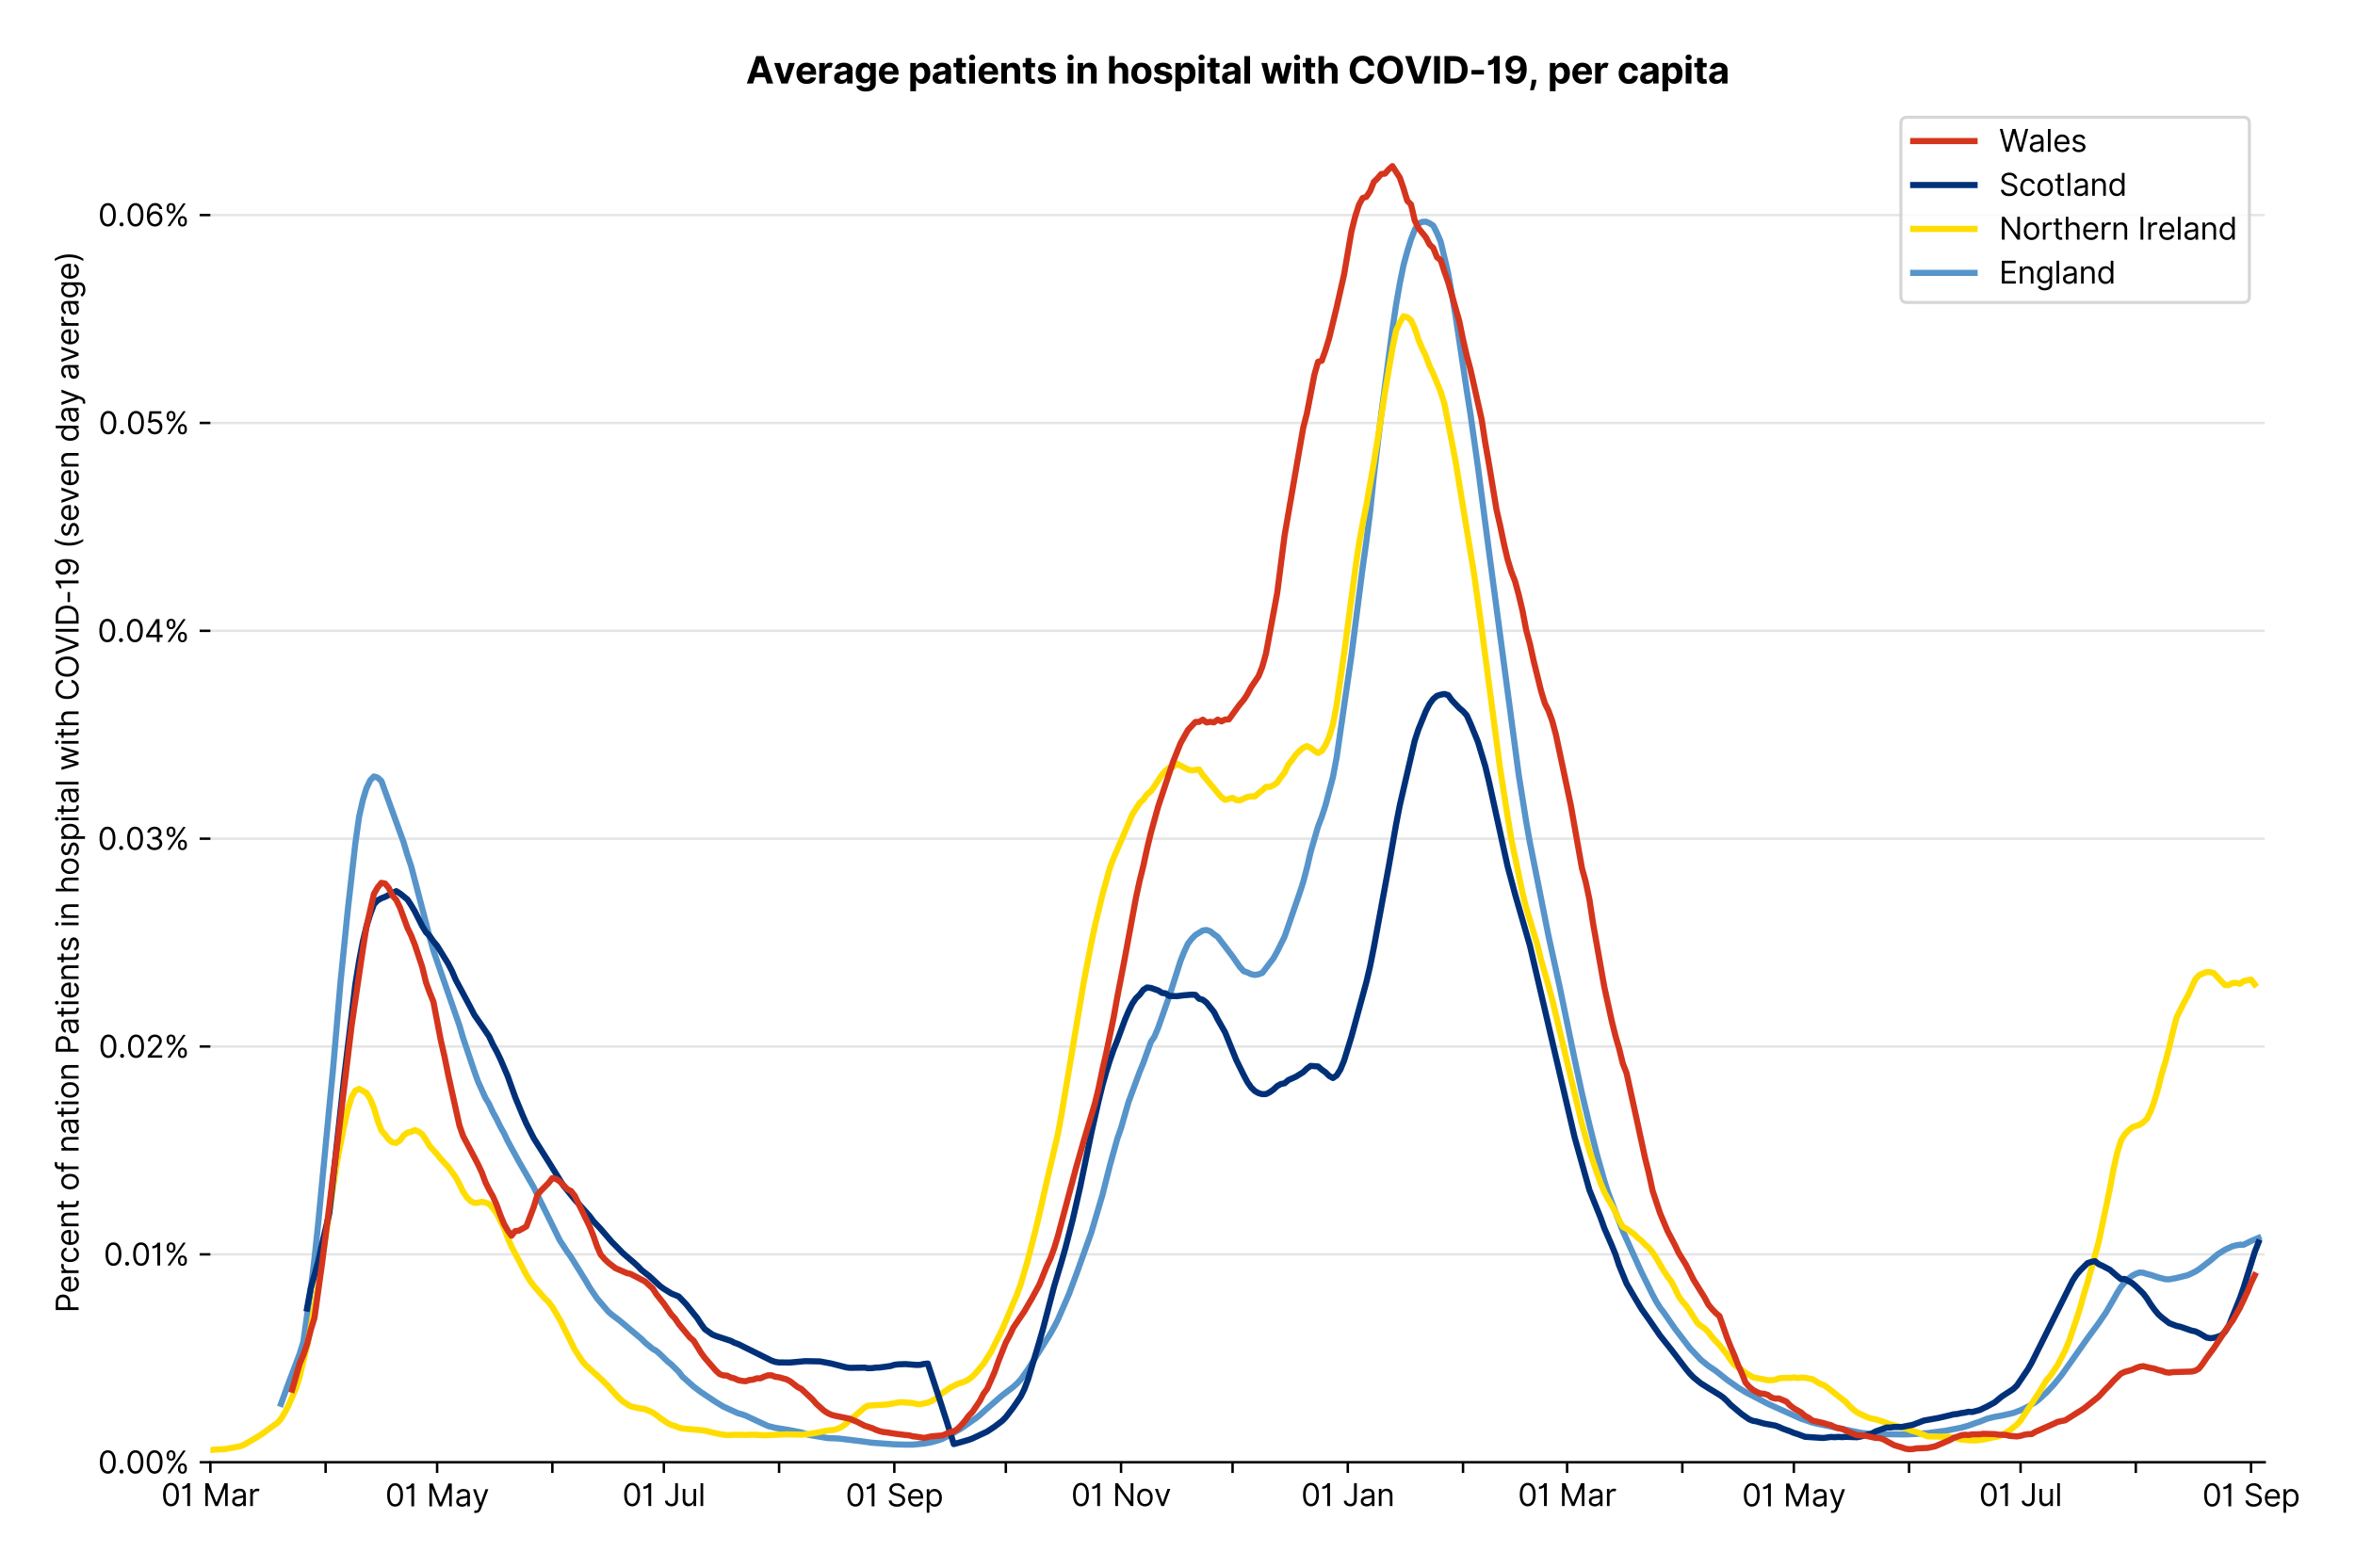<?xml version="1.0" encoding="utf-8" standalone="no"?>
<!DOCTYPE svg PUBLIC "-//W3C//DTD SVG 1.1//EN"
  "http://www.w3.org/Graphics/SVG/1.1/DTD/svg11.dtd">
<svg version="1.1" viewBox="0 0 767.607 511.234" xmlns="http://www.w3.org/2000/svg" xmlns:xlink="http://www.w3.org/1999/xlink">
 <defs>
  <style type="text/css">*{stroke-linecap:butt;stroke-linejoin:round;}</style>
 </defs>
 <g id="figure_1">
  <g id="patch_1">
   <path d="M 0 511.234 
L 767.607 511.234 
L 767.607 0 
L 0 0 
z
" style="fill:#ffffff;"/>
  </g>
  <g id="axes_1">
   <g id="patch_2">
    <path d="M 68.575 476.745 
L 738.175 476.745 
L 738.175 33.225 
L 68.575 33.225 
z
" style="fill:#ffffff;"/>
   </g>
   <g id="matplotlib.axis_1">
    <g id="xtick_1">
     <g id="line2d_1">
      <defs>
       <path d="M 0 0 
L 0 3.5 
" id="m29da1b35ff" style="stroke:#000000;stroke-width:0.8;"/>
      </defs>
      <g>
       <use style="stroke:#000000;stroke-width:0.8;" x="68.575" xlink:href="#m29da1b35ff" y="476.745"/>
      </g>
     </g>
     <g id="text_1">
      <!-- 01 Mar -->
      <g transform="translate(52.538 491.018)scale(0.1 -0.1)">
       <defs>
        <path d="M 2000 -64 
Q 1230 -64 806 561 
Q 382 1186 382 2327 
Q 382 3459 809 4088 
Q 1236 4718 2000 4718 
Q 2764 4718 3191 4088 
Q 3618 3459 3618 2327 
Q 3618 1186 3194 561 
Q 2771 -64 2000 -64 
z
M 2000 436 
Q 2509 436 2791 927 
Q 3073 1418 3073 2327 
Q 3073 3234 2789 3730 
Q 2505 4227 2000 4227 
Q 1496 4227 1211 3730 
Q 927 3234 927 2327 
Q 927 1418 1210 927 
Q 1493 436 2000 436 
z
" id="Inter-Regular-30" transform="scale(0.016)"/>
        <path d="M 1973 4655 
L 1973 0 
L 1409 0 
L 1409 3836 
L 1373 3836 
Q 1341 3773 1209 3692 
Q 1077 3611 868 3551 
Q 659 3491 391 3491 
L 391 3964 
Q 661 3964 859 4061 
Q 1057 4159 1190 4291 
Q 1323 4423 1392 4529 
Q 1461 4636 1473 4655 
L 1973 4655 
z
" id="Inter-Regular-31" transform="scale(0.016)"/>
        <path id="Inter-Regular-20" transform="scale(0.016)"/>
        <path d="M 564 4655 
L 1236 4655 
L 2818 791 
L 2873 791 
L 4455 4655 
L 5127 4655 
L 5127 0 
L 4600 0 
L 4600 3536 
L 4555 3536 
L 3100 0 
L 2591 0 
L 1136 3536 
L 1091 3536 
L 1091 0 
L 564 0 
L 564 4655 
z
" id="Inter-Regular-4d" transform="scale(0.016)"/>
        <path d="M 1518 -82 
Q 1186 -82 916 44 
Q 646 170 486 410 
Q 327 650 327 991 
Q 327 1291 445 1478 
Q 564 1666 761 1773 
Q 959 1880 1199 1933 
Q 1439 1986 1682 2018 
Q 2000 2059 2199 2080 
Q 2398 2102 2490 2154 
Q 2582 2207 2582 2336 
L 2582 2355 
Q 2582 2691 2399 2877 
Q 2216 3064 1846 3064 
Q 1461 3064 1243 2895 
Q 1025 2727 936 2536 
L 427 2718 
Q 564 3036 792 3214 
Q 1021 3393 1292 3464 
Q 1564 3536 1827 3536 
Q 1996 3536 2215 3496 
Q 2434 3457 2640 3334 
Q 2846 3211 2982 2963 
Q 3118 2716 3118 2300 
L 3118 0 
L 2582 0 
L 2582 473 
L 2555 473 
Q 2500 359 2373 229 
Q 2246 100 2034 9 
Q 1823 -82 1518 -82 
z
M 1600 400 
Q 1918 400 2137 525 
Q 2357 650 2469 847 
Q 2582 1045 2582 1264 
L 2582 1755 
Q 2548 1714 2433 1681 
Q 2318 1648 2169 1624 
Q 2021 1600 1881 1583 
Q 1741 1566 1655 1555 
Q 1446 1527 1265 1467 
Q 1084 1407 974 1287 
Q 864 1168 864 964 
Q 864 684 1072 542 
Q 1280 400 1600 400 
z
" id="Inter-Regular-61" transform="scale(0.016)"/>
        <path d="M 491 0 
L 491 3491 
L 1009 3491 
L 1009 2964 
L 1046 2964 
Q 1139 3223 1389 3384 
Q 1639 3545 1955 3545 
Q 2100 3545 2209 3511 
Q 2318 3477 2400 3418 
L 2218 2964 
Q 2161 2993 2085 3010 
Q 2009 3027 1909 3027 
Q 1527 3027 1277 2794 
Q 1027 2561 1027 2209 
L 1027 0 
L 491 0 
z
" id="Inter-Regular-72" transform="scale(0.016)"/>
       </defs>
       <use xlink:href="#Inter-Regular-30"/>
       <use x="62.5" xlink:href="#Inter-Regular-31"/>
       <use x="106.676" xlink:href="#Inter-Regular-20"/>
       <use x="134.801" xlink:href="#Inter-Regular-4d"/>
       <use x="225.994" xlink:href="#Inter-Regular-61"/>
       <use x="282.386" xlink:href="#Inter-Regular-72"/>
      </g>
     </g>
    </g>
    <g id="xtick_2">
     <g id="line2d_2">
      <g>
       <use style="stroke:#000000;stroke-width:0.8;" x="106.133" xlink:href="#m29da1b35ff" y="476.745"/>
      </g>
     </g>
    </g>
    <g id="xtick_3">
     <g id="line2d_3">
      <g>
       <use style="stroke:#000000;stroke-width:0.8;" x="142.48" xlink:href="#m29da1b35ff" y="476.745"/>
      </g>
     </g>
     <g id="text_2">
      <!-- 01 May -->
      <g transform="translate(125.577 491.117)scale(0.1 -0.1)">
       <defs>
        <path d="M 818 -1355 
Q 682 -1355 575 -1333 
Q 468 -1311 427 -1291 
L 564 -818 
Q 857 -893 1053 -814 
Q 1250 -736 1391 -345 
L 1509 -18 
L 218 3491 
L 800 3491 
L 1764 709 
L 1800 709 
L 2764 3491 
L 3346 3491 
L 1846 -564 
Q 1550 -1355 818 -1355 
z
" id="Inter-Regular-79" transform="scale(0.016)"/>
       </defs>
       <use xlink:href="#Inter-Regular-30"/>
       <use x="62.5" xlink:href="#Inter-Regular-31"/>
       <use x="106.676" xlink:href="#Inter-Regular-20"/>
       <use x="134.801" xlink:href="#Inter-Regular-4d"/>
       <use x="225.994" xlink:href="#Inter-Regular-61"/>
       <use x="282.386" xlink:href="#Inter-Regular-79"/>
      </g>
     </g>
    </g>
    <g id="xtick_4">
     <g id="line2d_4">
      <g>
       <use style="stroke:#000000;stroke-width:0.8;" x="180.038" xlink:href="#m29da1b35ff" y="476.745"/>
      </g>
     </g>
    </g>
    <g id="xtick_5">
     <g id="line2d_5">
      <g>
       <use style="stroke:#000000;stroke-width:0.8;" x="216.385" xlink:href="#m29da1b35ff" y="476.745"/>
      </g>
     </g>
     <g id="text_3">
      <!-- 01 Jul -->
      <g transform="translate(202.841 491.018)scale(0.1 -0.1)">
       <defs>
        <path d="M 2346 4655 
L 2909 4655 
L 2909 1327 
Q 2909 657 2549 296 
Q 2189 -64 1582 -64 
Q 1200 -64 902 76 
Q 605 216 434 475 
Q 264 734 264 1091 
L 818 1091 
Q 818 795 1034 615 
Q 1250 436 1582 436 
Q 1948 436 2147 664 
Q 2346 893 2346 1327 
L 2346 4655 
z
" id="Inter-Regular-4a" transform="scale(0.016)"/>
        <path d="M 2691 1427 
L 2691 3491 
L 3227 3491 
L 3227 0 
L 2691 0 
L 2691 591 
L 2655 591 
Q 2532 325 2273 140 
Q 2014 -45 1618 -45 
Q 1127 -45 809 280 
Q 491 605 491 1273 
L 491 3491 
L 1027 3491 
L 1027 1309 
Q 1027 927 1242 700 
Q 1457 473 1791 473 
Q 1991 473 2199 575 
Q 2407 677 2549 888 
Q 2691 1100 2691 1427 
z
" id="Inter-Regular-75" transform="scale(0.016)"/>
        <path d="M 1027 4655 
L 1027 0 
L 491 0 
L 491 4655 
L 1027 4655 
z
" id="Inter-Regular-6c" transform="scale(0.016)"/>
       </defs>
       <use xlink:href="#Inter-Regular-30"/>
       <use x="62.5" xlink:href="#Inter-Regular-31"/>
       <use x="106.676" xlink:href="#Inter-Regular-20"/>
       <use x="134.801" xlink:href="#Inter-Regular-4a"/>
       <use x="189.063" xlink:href="#Inter-Regular-75"/>
       <use x="247.159" xlink:href="#Inter-Regular-6c"/>
      </g>
     </g>
    </g>
    <g id="xtick_6">
     <g id="line2d_6">
      <g>
       <use style="stroke:#000000;stroke-width:0.8;" x="253.943" xlink:href="#m29da1b35ff" y="476.745"/>
      </g>
     </g>
    </g>
    <g id="xtick_7">
     <g id="line2d_7">
      <g>
       <use style="stroke:#000000;stroke-width:0.8;" x="291.501" xlink:href="#m29da1b35ff" y="476.745"/>
      </g>
     </g>
     <g id="text_4">
      <!-- 01 Sep -->
      <g transform="translate(275.614 491.117)scale(0.1 -0.1)">
       <defs>
        <path d="M 3109 3491 
Q 3068 3836 2777 4027 
Q 2486 4218 2064 4218 
Q 1600 4218 1318 3999 
Q 1036 3780 1036 3445 
Q 1036 3195 1189 3042 
Q 1343 2889 1553 2803 
Q 1764 2718 1936 2673 
L 2409 2545 
Q 2591 2498 2815 2414 
Q 3039 2330 3244 2185 
Q 3450 2041 3584 1816 
Q 3718 1591 3718 1264 
Q 3718 886 3521 581 
Q 3325 277 2949 97 
Q 2573 -82 2036 -82 
Q 1286 -82 845 272 
Q 405 627 364 1200 
L 946 1200 
Q 968 936 1124 764 
Q 1280 593 1519 510 
Q 1759 427 2036 427 
Q 2359 427 2616 533 
Q 2873 639 3023 828 
Q 3173 1018 3173 1273 
Q 3173 1505 3043 1650 
Q 2914 1795 2702 1886 
Q 2491 1977 2246 2045 
L 1673 2209 
Q 1127 2366 809 2657 
Q 491 2948 491 3418 
Q 491 3809 703 4101 
Q 916 4393 1276 4555 
Q 1636 4718 2082 4718 
Q 2532 4718 2882 4558 
Q 3232 4398 3437 4120 
Q 3643 3843 3655 3491 
L 3109 3491 
z
" id="Inter-Regular-53" transform="scale(0.016)"/>
        <path d="M 1955 -73 
Q 1450 -73 1085 151 
Q 721 375 524 778 
Q 327 1182 327 1718 
Q 327 2255 524 2665 
Q 721 3075 1074 3305 
Q 1427 3536 1900 3536 
Q 2173 3536 2439 3445 
Q 2705 3355 2923 3151 
Q 3141 2948 3270 2614 
Q 3400 2280 3400 1791 
L 3400 1564 
L 866 1564 
Q 884 1005 1183 707 
Q 1482 409 1955 409 
Q 2271 409 2498 545 
Q 2725 682 2827 955 
L 3346 809 
Q 3223 414 2854 170 
Q 2486 -73 1955 -73 
z
M 866 2027 
L 2855 2027 
Q 2855 2470 2595 2762 
Q 2336 3055 1900 3055 
Q 1593 3055 1368 2911 
Q 1143 2768 1013 2533 
Q 884 2298 866 2027 
z
" id="Inter-Regular-65" transform="scale(0.016)"/>
        <path d="M 491 -1309 
L 491 3491 
L 1009 3491 
L 1009 2936 
L 1073 2936 
Q 1132 3027 1237 3169 
Q 1343 3311 1542 3423 
Q 1741 3536 2082 3536 
Q 2523 3536 2859 3315 
Q 3196 3095 3384 2690 
Q 3573 2286 3573 1736 
Q 3573 1182 3384 776 
Q 3196 370 2861 148 
Q 2527 -73 2091 -73 
Q 1755 -73 1552 39 
Q 1350 152 1241 296 
Q 1132 441 1073 536 
L 1027 536 
L 1027 -1309 
L 491 -1309 
z
M 1018 1745 
Q 1018 1152 1276 780 
Q 1534 409 2018 409 
Q 2355 409 2581 587 
Q 2807 766 2921 1069 
Q 3036 1373 3036 1745 
Q 3036 2114 2923 2410 
Q 2811 2707 2585 2881 
Q 2359 3055 2018 3055 
Q 1527 3055 1272 2693 
Q 1018 2332 1018 1745 
z
" id="Inter-Regular-70" transform="scale(0.016)"/>
       </defs>
       <use xlink:href="#Inter-Regular-30"/>
       <use x="62.5" xlink:href="#Inter-Regular-31"/>
       <use x="106.676" xlink:href="#Inter-Regular-20"/>
       <use x="134.801" xlink:href="#Inter-Regular-53"/>
       <use x="198.58" xlink:href="#Inter-Regular-65"/>
       <use x="256.818" xlink:href="#Inter-Regular-70"/>
      </g>
     </g>
    </g>
    <g id="xtick_8">
     <g id="line2d_8">
      <g>
       <use style="stroke:#000000;stroke-width:0.8;" x="327.848" xlink:href="#m29da1b35ff" y="476.745"/>
      </g>
     </g>
    </g>
    <g id="xtick_9">
     <g id="line2d_9">
      <g>
       <use style="stroke:#000000;stroke-width:0.8;" x="365.406" xlink:href="#m29da1b35ff" y="476.745"/>
      </g>
     </g>
     <g id="text_5">
      <!-- 01 Nov -->
      <g transform="translate(349.135 491.018)scale(0.1 -0.1)">
       <defs>
        <path d="M 4255 4655 
L 4255 0 
L 3709 0 
L 1173 3655 
L 1127 3655 
L 1127 0 
L 564 0 
L 564 4655 
L 1109 4655 
L 3655 991 
L 3700 991 
L 3700 4655 
L 4255 4655 
z
" id="Inter-Regular-4e" transform="scale(0.016)"/>
        <path d="M 1909 -73 
Q 1436 -73 1080 152 
Q 725 377 526 781 
Q 327 1186 327 1727 
Q 327 2273 526 2679 
Q 725 3086 1080 3311 
Q 1436 3536 1909 3536 
Q 2382 3536 2737 3311 
Q 3093 3086 3292 2679 
Q 3491 2273 3491 1727 
Q 3491 1186 3292 781 
Q 3093 377 2737 152 
Q 2382 -73 1909 -73 
z
M 1909 409 
Q 2268 409 2500 593 
Q 2732 777 2843 1077 
Q 2955 1377 2955 1727 
Q 2955 2077 2843 2379 
Q 2732 2682 2500 2868 
Q 2268 3055 1909 3055 
Q 1550 3055 1318 2868 
Q 1086 2682 975 2379 
Q 864 2077 864 1727 
Q 864 1377 975 1077 
Q 1086 777 1318 593 
Q 1550 409 1909 409 
z
" id="Inter-Regular-6f" transform="scale(0.016)"/>
        <path d="M 3346 3491 
L 2055 0 
L 1509 0 
L 218 3491 
L 800 3491 
L 1764 709 
L 1800 709 
L 2764 3491 
L 3346 3491 
z
" id="Inter-Regular-76" transform="scale(0.016)"/>
       </defs>
       <use xlink:href="#Inter-Regular-30"/>
       <use x="62.5" xlink:href="#Inter-Regular-31"/>
       <use x="106.676" xlink:href="#Inter-Regular-20"/>
       <use x="134.801" xlink:href="#Inter-Regular-4e"/>
       <use x="210.085" xlink:href="#Inter-Regular-6f"/>
       <use x="269.744" xlink:href="#Inter-Regular-76"/>
      </g>
     </g>
    </g>
    <g id="xtick_10">
     <g id="line2d_10">
      <g>
       <use style="stroke:#000000;stroke-width:0.8;" x="401.753" xlink:href="#m29da1b35ff" y="476.745"/>
      </g>
     </g>
    </g>
    <g id="xtick_11">
     <g id="line2d_11">
      <g>
       <use style="stroke:#000000;stroke-width:0.8;" x="439.311" xlink:href="#m29da1b35ff" y="476.745"/>
      </g>
     </g>
     <g id="text_6">
      <!-- 01 Jan -->
      <g transform="translate(424.112 491.018)scale(0.1 -0.1)">
       <defs>
        <path d="M 1027 2100 
L 1027 0 
L 491 0 
L 491 3491 
L 1009 3491 
L 1009 2945 
L 1055 2945 
Q 1177 3211 1427 3373 
Q 1677 3536 2073 3536 
Q 2602 3536 2928 3211 
Q 3255 2886 3255 2218 
L 3255 0 
L 2718 0 
L 2718 2182 
Q 2718 2593 2504 2824 
Q 2291 3055 1918 3055 
Q 1534 3055 1280 2806 
Q 1027 2557 1027 2100 
z
" id="Inter-Regular-6e" transform="scale(0.016)"/>
       </defs>
       <use xlink:href="#Inter-Regular-30"/>
       <use x="62.5" xlink:href="#Inter-Regular-31"/>
       <use x="106.676" xlink:href="#Inter-Regular-20"/>
       <use x="134.801" xlink:href="#Inter-Regular-4a"/>
       <use x="189.063" xlink:href="#Inter-Regular-61"/>
       <use x="245.455" xlink:href="#Inter-Regular-6e"/>
      </g>
     </g>
    </g>
    <g id="xtick_12">
     <g id="line2d_12">
      <g>
       <use style="stroke:#000000;stroke-width:0.8;" x="476.87" xlink:href="#m29da1b35ff" y="476.745"/>
      </g>
     </g>
    </g>
    <g id="xtick_13">
     <g id="line2d_13">
      <g>
       <use style="stroke:#000000;stroke-width:0.8;" x="510.793" xlink:href="#m29da1b35ff" y="476.745"/>
      </g>
     </g>
     <g id="text_7">
      <!-- 01 Mar -->
      <g transform="translate(494.757 491.018)scale(0.1 -0.1)">
       <use xlink:href="#Inter-Regular-30"/>
       <use x="62.5" xlink:href="#Inter-Regular-31"/>
       <use x="106.676" xlink:href="#Inter-Regular-20"/>
       <use x="134.801" xlink:href="#Inter-Regular-4d"/>
       <use x="225.994" xlink:href="#Inter-Regular-61"/>
       <use x="282.386" xlink:href="#Inter-Regular-72"/>
      </g>
     </g>
    </g>
    <g id="xtick_14">
     <g id="line2d_14">
      <g>
       <use style="stroke:#000000;stroke-width:0.8;" x="548.352" xlink:href="#m29da1b35ff" y="476.745"/>
      </g>
     </g>
    </g>
    <g id="xtick_15">
     <g id="line2d_15">
      <g>
       <use style="stroke:#000000;stroke-width:0.8;" x="584.698" xlink:href="#m29da1b35ff" y="476.745"/>
      </g>
     </g>
     <g id="text_8">
      <!-- 01 May -->
      <g transform="translate(567.795 491.117)scale(0.1 -0.1)">
       <use xlink:href="#Inter-Regular-30"/>
       <use x="62.5" xlink:href="#Inter-Regular-31"/>
       <use x="106.676" xlink:href="#Inter-Regular-20"/>
       <use x="134.801" xlink:href="#Inter-Regular-4d"/>
       <use x="225.994" xlink:href="#Inter-Regular-61"/>
       <use x="282.386" xlink:href="#Inter-Regular-79"/>
      </g>
     </g>
    </g>
    <g id="xtick_16">
     <g id="line2d_16">
      <g>
       <use style="stroke:#000000;stroke-width:0.8;" x="622.256" xlink:href="#m29da1b35ff" y="476.745"/>
      </g>
     </g>
    </g>
    <g id="xtick_17">
     <g id="line2d_17">
      <g>
       <use style="stroke:#000000;stroke-width:0.8;" x="658.603" xlink:href="#m29da1b35ff" y="476.745"/>
      </g>
     </g>
     <g id="text_9">
      <!-- 01 Jul -->
      <g transform="translate(645.059 491.018)scale(0.1 -0.1)">
       <use xlink:href="#Inter-Regular-30"/>
       <use x="62.5" xlink:href="#Inter-Regular-31"/>
       <use x="106.676" xlink:href="#Inter-Regular-20"/>
       <use x="134.801" xlink:href="#Inter-Regular-4a"/>
       <use x="189.063" xlink:href="#Inter-Regular-75"/>
       <use x="247.159" xlink:href="#Inter-Regular-6c"/>
      </g>
     </g>
    </g>
    <g id="xtick_18">
     <g id="line2d_18">
      <g>
       <use style="stroke:#000000;stroke-width:0.8;" x="696.161" xlink:href="#m29da1b35ff" y="476.745"/>
      </g>
     </g>
    </g>
    <g id="xtick_19">
     <g id="line2d_19">
      <g>
       <use style="stroke:#000000;stroke-width:0.8;" x="733.72" xlink:href="#m29da1b35ff" y="476.745"/>
      </g>
     </g>
     <g id="text_10">
      <!-- 01 Sep -->
      <g transform="translate(717.832 491.117)scale(0.1 -0.1)">
       <use xlink:href="#Inter-Regular-30"/>
       <use x="62.5" xlink:href="#Inter-Regular-31"/>
       <use x="106.676" xlink:href="#Inter-Regular-20"/>
       <use x="134.801" xlink:href="#Inter-Regular-53"/>
       <use x="198.58" xlink:href="#Inter-Regular-65"/>
       <use x="256.818" xlink:href="#Inter-Regular-70"/>
      </g>
     </g>
    </g>
   </g>
   <g id="matplotlib.axis_2">
    <g id="ytick_1">
     <g id="line2d_20">
      <path clip-path="url(#pe7fae15bb4)" d="M 68.575 476.745 
L 738.175 476.745 
" style="fill:none;stroke:#e5e5e5;stroke-linecap:square;stroke-width:0.8;"/>
     </g>
     <g id="line2d_21">
      <defs>
       <path d="M 0 0 
L -3.5 0 
" id="m2eb614d0d2" style="stroke:#000000;stroke-width:0.8;"/>
      </defs>
      <g>
       <use style="stroke:#000000;stroke-width:0.8;" x="68.575" xlink:href="#m2eb614d0d2" y="476.745"/>
      </g>
     </g>
     <g id="text_11">
      <!-- 0.00% -->
      <g transform="translate(31.944 480.382)scale(0.1 -0.1)">
       <defs>
        <path d="M 882 -36 
Q 714 -36 593 84 
Q 473 205 473 373 
Q 473 541 593 661 
Q 714 782 882 782 
Q 1050 782 1170 661 
Q 1291 541 1291 373 
Q 1291 205 1170 84 
Q 1050 -36 882 -36 
z
" id="Inter-Regular-2e" transform="scale(0.016)"/>
        <path d="M 2855 873 
L 2855 1118 
Q 2855 1373 2960 1585 
Q 3066 1798 3269 1926 
Q 3473 2055 3764 2055 
Q 4059 2055 4259 1926 
Q 4459 1798 4561 1585 
Q 4664 1373 4664 1118 
L 4664 873 
Q 4664 618 4560 405 
Q 4457 193 4256 64 
Q 4055 -64 3764 -64 
Q 3468 -64 3266 64 
Q 3064 193 2959 405 
Q 2855 618 2855 873 
z
M 536 3536 
L 536 3782 
Q 536 4036 642 4248 
Q 748 4461 951 4589 
Q 1155 4718 1446 4718 
Q 1741 4718 1941 4589 
Q 2141 4461 2243 4248 
Q 2346 4036 2346 3782 
L 2346 3536 
Q 2346 3282 2242 3069 
Q 2139 2857 1937 2728 
Q 1736 2600 1446 2600 
Q 1150 2600 948 2728 
Q 746 2857 641 3069 
Q 536 3282 536 3536 
z
M 709 0 
L 3909 4655 
L 4427 4655 
L 1227 0 
L 709 0 
z
M 3318 1118 
L 3318 873 
Q 3318 661 3418 494 
Q 3518 327 3764 327 
Q 4002 327 4101 494 
Q 4200 661 4200 873 
L 4200 1118 
Q 4200 1330 4104 1497 
Q 4009 1664 3764 1664 
Q 3525 1664 3421 1497 
Q 3318 1330 3318 1118 
z
M 1000 3782 
L 1000 3536 
Q 1000 3325 1100 3158 
Q 1200 2991 1446 2991 
Q 1684 2991 1783 3158 
Q 1882 3325 1882 3536 
L 1882 3782 
Q 1882 3993 1786 4160 
Q 1691 4327 1446 4327 
Q 1207 4327 1103 4160 
Q 1000 3993 1000 3782 
z
" id="Inter-Regular-25" transform="scale(0.016)"/>
       </defs>
       <use xlink:href="#Inter-Regular-30"/>
       <use x="62.5" xlink:href="#Inter-Regular-2e"/>
       <use x="90.057" xlink:href="#Inter-Regular-30"/>
       <use x="152.557" xlink:href="#Inter-Regular-30"/>
       <use x="215.057" xlink:href="#Inter-Regular-25"/>
      </g>
     </g>
    </g>
    <g id="ytick_2">
     <g id="line2d_22">
      <path clip-path="url(#pe7fae15bb4)" d="M 68.575 408.975 
L 738.175 408.975 
" style="fill:none;stroke:#e5e5e5;stroke-linecap:square;stroke-width:0.8;"/>
     </g>
     <g id="line2d_23">
      <g>
       <use style="stroke:#000000;stroke-width:0.8;" x="68.575" xlink:href="#m2eb614d0d2" y="408.975"/>
      </g>
     </g>
     <g id="text_12">
      <!-- 0.01% -->
      <g transform="translate(33.777 412.611)scale(0.1 -0.1)">
       <use xlink:href="#Inter-Regular-30"/>
       <use x="62.5" xlink:href="#Inter-Regular-2e"/>
       <use x="90.057" xlink:href="#Inter-Regular-30"/>
       <use x="152.557" xlink:href="#Inter-Regular-31"/>
       <use x="196.733" xlink:href="#Inter-Regular-25"/>
      </g>
     </g>
    </g>
    <g id="ytick_3">
     <g id="line2d_24">
      <path clip-path="url(#pe7fae15bb4)" d="M 68.575 341.204 
L 738.175 341.204 
" style="fill:none;stroke:#e5e5e5;stroke-linecap:square;stroke-width:0.8;"/>
     </g>
     <g id="line2d_25">
      <g>
       <use style="stroke:#000000;stroke-width:0.8;" x="68.575" xlink:href="#m2eb614d0d2" y="341.204"/>
      </g>
     </g>
     <g id="text_13">
      <!-- 0.02% -->
      <g transform="translate(32.142 344.841)scale(0.1 -0.1)">
       <defs>
        <path d="M 482 0 
L 482 409 
L 2018 2091 
Q 2289 2386 2464 2605 
Q 2639 2825 2724 3019 
Q 2809 3214 2809 3427 
Q 2809 3795 2553 4011 
Q 2298 4227 1918 4227 
Q 1514 4227 1275 3985 
Q 1036 3743 1036 3345 
L 500 3345 
Q 500 3755 688 4064 
Q 877 4373 1203 4545 
Q 1530 4718 1936 4718 
Q 2346 4718 2661 4545 
Q 2977 4373 3156 4079 
Q 3336 3786 3336 3427 
Q 3336 3170 3244 2926 
Q 3152 2682 2926 2383 
Q 2700 2084 2300 1655 
L 1255 536 
L 1255 500 
L 3418 500 
L 3418 0 
L 482 0 
z
" id="Inter-Regular-32" transform="scale(0.016)"/>
       </defs>
       <use xlink:href="#Inter-Regular-30"/>
       <use x="62.5" xlink:href="#Inter-Regular-2e"/>
       <use x="90.057" xlink:href="#Inter-Regular-30"/>
       <use x="152.557" xlink:href="#Inter-Regular-32"/>
       <use x="213.068" xlink:href="#Inter-Regular-25"/>
      </g>
     </g>
    </g>
    <g id="ytick_4">
     <g id="line2d_26">
      <path clip-path="url(#pe7fae15bb4)" d="M 68.575 273.434 
L 738.175 273.434 
" style="fill:none;stroke:#e5e5e5;stroke-linecap:square;stroke-width:0.8;"/>
     </g>
     <g id="line2d_27">
      <g>
       <use style="stroke:#000000;stroke-width:0.8;" x="68.575" xlink:href="#m2eb614d0d2" y="273.434"/>
      </g>
     </g>
     <g id="text_14">
      <!-- 0.03% -->
      <g transform="translate(31.83 277.07)scale(0.1 -0.1)">
       <defs>
        <path d="M 2055 -64 
Q 1605 -64 1253 90 
Q 902 245 696 521 
Q 491 798 473 1164 
L 1046 1164 
Q 1071 827 1356 631 
Q 1641 436 2046 436 
Q 2493 436 2783 664 
Q 3073 893 3073 1264 
Q 3073 1650 2787 1893 
Q 2502 2136 1973 2136 
L 1600 2136 
L 1600 2636 
L 1973 2636 
Q 2386 2636 2647 2856 
Q 2909 3077 2909 3445 
Q 2909 3798 2679 4012 
Q 2450 4227 2064 4227 
Q 1823 4227 1610 4139 
Q 1398 4052 1264 3887 
Q 1130 3723 1118 3491 
L 573 3491 
Q 586 3857 793 4133 
Q 1000 4409 1335 4563 
Q 1671 4718 2073 4718 
Q 2505 4718 2814 4544 
Q 3123 4370 3289 4086 
Q 3455 3802 3455 3473 
Q 3455 3080 3249 2802 
Q 3043 2525 2691 2418 
L 2691 2382 
Q 3132 2309 3379 2008 
Q 3627 1707 3627 1264 
Q 3627 884 3421 583 
Q 3216 282 2861 109 
Q 2507 -64 2055 -64 
z
" id="Inter-Regular-33" transform="scale(0.016)"/>
       </defs>
       <use xlink:href="#Inter-Regular-30"/>
       <use x="62.5" xlink:href="#Inter-Regular-2e"/>
       <use x="90.057" xlink:href="#Inter-Regular-30"/>
       <use x="152.557" xlink:href="#Inter-Regular-33"/>
       <use x="216.193" xlink:href="#Inter-Regular-25"/>
      </g>
     </g>
    </g>
    <g id="ytick_5">
     <g id="line2d_28">
      <path clip-path="url(#pe7fae15bb4)" d="M 68.575 205.663 
L 738.175 205.663 
" style="fill:none;stroke:#e5e5e5;stroke-linecap:square;stroke-width:0.8;"/>
     </g>
     <g id="line2d_29">
      <g>
       <use style="stroke:#000000;stroke-width:0.8;" x="68.575" xlink:href="#m2eb614d0d2" y="205.663"/>
      </g>
     </g>
     <g id="text_15">
      <!-- 0.04% -->
      <g transform="translate(31.773 209.3)scale(0.1 -0.1)">
       <defs>
        <path d="M 373 955 
L 373 1418 
L 2418 4655 
L 3100 4655 
L 3100 1455 
L 3736 1455 
L 3736 955 
L 3100 955 
L 3100 0 
L 2564 0 
L 2564 955 
L 373 955 
z
M 2564 1455 
L 2564 3936 
L 2527 3936 
L 982 1491 
L 982 1455 
L 2564 1455 
z
" id="Inter-Regular-34" transform="scale(0.016)"/>
       </defs>
       <use xlink:href="#Inter-Regular-30"/>
       <use x="62.5" xlink:href="#Inter-Regular-2e"/>
       <use x="90.057" xlink:href="#Inter-Regular-30"/>
       <use x="152.557" xlink:href="#Inter-Regular-34"/>
       <use x="216.761" xlink:href="#Inter-Regular-25"/>
      </g>
     </g>
    </g>
    <g id="ytick_6">
     <g id="line2d_30">
      <path clip-path="url(#pe7fae15bb4)" d="M 68.575 137.893 
L 738.175 137.893 
" style="fill:none;stroke:#e5e5e5;stroke-linecap:square;stroke-width:0.8;"/>
     </g>
     <g id="line2d_31">
      <g>
       <use style="stroke:#000000;stroke-width:0.8;" x="68.575" xlink:href="#m2eb614d0d2" y="137.893"/>
      </g>
     </g>
     <g id="text_16">
      <!-- 0.05% -->
      <g transform="translate(32.114 141.529)scale(0.1 -0.1)">
       <defs>
        <path d="M 1936 -64 
Q 1536 -64 1216 95 
Q 896 255 702 532 
Q 509 809 491 1164 
L 1036 1164 
Q 1068 848 1324 642 
Q 1580 436 1936 436 
Q 2223 436 2447 570 
Q 2671 705 2799 940 
Q 2927 1175 2927 1473 
Q 2927 1777 2794 2017 
Q 2661 2257 2429 2395 
Q 2198 2534 1900 2536 
Q 1686 2539 1461 2472 
Q 1236 2405 1091 2300 
L 564 2364 
L 846 4655 
L 3264 4655 
L 3264 4155 
L 1318 4155 
L 1155 2782 
L 1182 2782 
Q 1325 2895 1541 2970 
Q 1757 3045 1991 3045 
Q 2418 3045 2753 2842 
Q 3089 2639 3281 2286 
Q 3473 1934 3473 1482 
Q 3473 1036 3274 687 
Q 3075 339 2727 137 
Q 2380 -64 1936 -64 
z
" id="Inter-Regular-35" transform="scale(0.016)"/>
       </defs>
       <use xlink:href="#Inter-Regular-30"/>
       <use x="62.5" xlink:href="#Inter-Regular-2e"/>
       <use x="90.057" xlink:href="#Inter-Regular-30"/>
       <use x="152.557" xlink:href="#Inter-Regular-35"/>
       <use x="213.352" xlink:href="#Inter-Regular-25"/>
      </g>
     </g>
    </g>
    <g id="ytick_7">
     <g id="line2d_32">
      <path clip-path="url(#pe7fae15bb4)" d="M 68.575 70.122 
L 738.175 70.122 
" style="fill:none;stroke:#e5e5e5;stroke-linecap:square;stroke-width:0.8;"/>
     </g>
     <g id="line2d_33">
      <g>
       <use style="stroke:#000000;stroke-width:0.8;" x="68.575" xlink:href="#m2eb614d0d2" y="70.122"/>
      </g>
     </g>
     <g id="text_17">
      <!-- 0.06% -->
      <g transform="translate(31.958 73.759)scale(0.1 -0.1)">
       <defs>
        <path d="M 2027 -64 
Q 1741 -59 1454 45 
Q 1168 150 932 399 
Q 696 648 552 1074 
Q 409 1500 409 2145 
Q 409 3386 861 4056 
Q 1314 4727 2100 4727 
Q 2686 4727 3073 4384 
Q 3461 4041 3546 3491 
L 2991 3491 
Q 2914 3811 2691 4019 
Q 2468 4227 2100 4227 
Q 1559 4227 1249 3755 
Q 939 3284 936 2427 
L 973 2427 
Q 1164 2716 1461 2880 
Q 1759 3045 2118 3045 
Q 2518 3045 2850 2846 
Q 3182 2648 3382 2299 
Q 3582 1950 3582 1500 
Q 3582 1068 3389 710 
Q 3196 352 2847 142 
Q 2498 -68 2027 -64 
z
M 2027 436 
Q 2314 436 2542 579 
Q 2771 723 2903 964 
Q 3036 1205 3036 1500 
Q 3036 1789 2908 2026 
Q 2780 2264 2556 2404 
Q 2332 2545 2046 2545 
Q 1757 2545 1525 2397 
Q 1293 2250 1157 2010 
Q 1021 1770 1018 1491 
Q 1018 1214 1149 973 
Q 1280 732 1508 584 
Q 1736 436 2027 436 
z
" id="Inter-Regular-36" transform="scale(0.016)"/>
       </defs>
       <use xlink:href="#Inter-Regular-30"/>
       <use x="62.5" xlink:href="#Inter-Regular-2e"/>
       <use x="90.057" xlink:href="#Inter-Regular-30"/>
       <use x="152.557" xlink:href="#Inter-Regular-36"/>
       <use x="214.915" xlink:href="#Inter-Regular-25"/>
      </g>
     </g>
    </g>
    <g id="text_18">
     <!-- Percent of nation Patients in hospital with COVID-19 (seven day average) -->
     <g transform="translate(25.614 428.013)rotate(-90)scale(0.1 -0.1)">
      <defs>
       <path d="M 564 0 
L 564 4655 
L 2136 4655 
Q 2684 4655 3033 4458 
Q 3382 4261 3550 3927 
Q 3718 3593 3718 3182 
Q 3718 2770 3551 2434 
Q 3384 2098 3036 1899 
Q 2689 1700 2146 1700 
L 1127 1700 
L 1127 0 
L 564 0 
z
M 1127 2200 
L 2127 2200 
Q 2689 2200 2926 2482 
Q 3164 2764 3164 3182 
Q 3164 3602 2925 3878 
Q 2686 4155 2118 4155 
L 1127 4155 
L 1127 2200 
z
" id="Inter-Regular-50" transform="scale(0.016)"/>
       <path d="M 1909 -73 
Q 1418 -73 1063 159 
Q 709 391 518 798 
Q 327 1205 327 1727 
Q 327 2259 524 2667 
Q 721 3075 1074 3305 
Q 1427 3536 1900 3536 
Q 2268 3536 2563 3400 
Q 2859 3264 3047 3018 
Q 3236 2773 3282 2445 
L 2746 2445 
Q 2684 2684 2474 2869 
Q 2264 3055 1909 3055 
Q 1439 3055 1151 2697 
Q 864 2339 864 1745 
Q 864 1139 1148 774 
Q 1432 409 1909 409 
Q 2223 409 2447 570 
Q 2671 732 2746 1018 
L 3282 1018 
Q 3236 709 3058 462 
Q 2880 216 2588 71 
Q 2296 -73 1909 -73 
z
" id="Inter-Regular-63" transform="scale(0.016)"/>
       <path d="M 2009 3491 
L 2009 3036 
L 1264 3036 
L 1264 1000 
Q 1264 773 1331 660 
Q 1398 548 1503 510 
Q 1609 473 1727 473 
Q 1816 473 1873 483 
Q 1930 493 1964 500 
L 2073 18 
Q 2018 -2 1920 -23 
Q 1823 -45 1673 -45 
Q 1446 -45 1228 52 
Q 1011 150 869 350 
Q 727 550 727 855 
L 727 3036 
L 200 3036 
L 200 3491 
L 727 3491 
L 727 4327 
L 1264 4327 
L 1264 3491 
L 2009 3491 
z
" id="Inter-Regular-74" transform="scale(0.016)"/>
       <path d="M 2046 3491 
L 2046 3036 
L 1264 3036 
L 1264 0 
L 727 0 
L 727 3036 
L 164 3036 
L 164 3491 
L 727 3491 
L 727 3973 
Q 727 4273 868 4473 
Q 1009 4673 1234 4773 
Q 1459 4873 1709 4873 
Q 1907 4873 2032 4841 
Q 2157 4809 2218 4782 
L 2064 4318 
Q 2023 4332 1951 4352 
Q 1880 4373 1764 4373 
Q 1498 4373 1381 4239 
Q 1264 4105 1264 3845 
L 1264 3491 
L 2046 3491 
z
" id="Inter-Regular-66" transform="scale(0.016)"/>
       <path d="M 491 0 
L 491 3491 
L 1027 3491 
L 1027 0 
L 491 0 
z
M 764 4073 
Q 607 4073 494 4179 
Q 382 4286 382 4436 
Q 382 4586 494 4693 
Q 607 4800 764 4800 
Q 921 4800 1033 4693 
Q 1146 4586 1146 4436 
Q 1146 4286 1033 4179 
Q 921 4073 764 4073 
z
" id="Inter-Regular-69" transform="scale(0.016)"/>
       <path d="M 2964 2709 
L 2482 2573 
Q 2411 2755 2245 2914 
Q 2080 3073 1727 3073 
Q 1407 3073 1194 2926 
Q 982 2780 982 2555 
Q 982 2355 1127 2239 
Q 1273 2123 1582 2045 
L 2100 1918 
Q 3027 1691 3027 973 
Q 3027 673 2855 436 
Q 2684 200 2377 63 
Q 2071 -73 1664 -73 
Q 1130 -73 780 159 
Q 430 391 336 836 
L 846 964 
Q 989 400 1655 400 
Q 2030 400 2251 560 
Q 2473 720 2473 945 
Q 2473 1316 1955 1436 
L 1373 1573 
Q 893 1686 669 1926 
Q 446 2166 446 2527 
Q 446 2823 613 3050 
Q 780 3277 1069 3406 
Q 1359 3536 1727 3536 
Q 2246 3536 2542 3309 
Q 2839 3082 2964 2709 
z
" id="Inter-Regular-73" transform="scale(0.016)"/>
       <path d="M 1027 2100 
L 1027 0 
L 491 0 
L 491 4655 
L 1027 4655 
L 1027 2945 
L 1073 2945 
Q 1196 3216 1442 3376 
Q 1689 3536 2100 3536 
Q 2636 3536 2963 3213 
Q 3291 2891 3291 2218 
L 3291 0 
L 2755 0 
L 2755 2182 
Q 2755 2598 2540 2826 
Q 2325 3055 1946 3055 
Q 1548 3055 1287 2806 
Q 1027 2557 1027 2100 
z
" id="Inter-Regular-68" transform="scale(0.016)"/>
       <path d="M 1282 0 
L 218 3491 
L 782 3491 
L 1536 818 
L 1573 818 
L 2318 3491 
L 2891 3491 
L 3627 827 
L 3664 827 
L 4418 3491 
L 4982 3491 
L 3918 0 
L 3391 0 
L 2627 2682 
L 2573 2682 
L 1809 0 
L 1282 0 
z
" id="Inter-Regular-77" transform="scale(0.016)"/>
       <path d="M 4309 3200 
L 3746 3200 
Q 3677 3523 3484 3743 
Q 3291 3964 3018 4077 
Q 2746 4191 2436 4191 
Q 2014 4191 1672 3977 
Q 1330 3764 1128 3348 
Q 927 2932 927 2327 
Q 927 1723 1128 1307 
Q 1330 891 1672 677 
Q 2014 464 2436 464 
Q 2746 464 3018 577 
Q 3291 691 3484 911 
Q 3677 1132 3746 1455 
L 4309 1455 
Q 4223 977 3957 637 
Q 3691 298 3298 117 
Q 2905 -64 2436 -64 
Q 1841 -64 1377 227 
Q 914 518 648 1054 
Q 382 1591 382 2327 
Q 382 3064 648 3600 
Q 914 4136 1377 4427 
Q 1841 4718 2436 4718 
Q 2905 4718 3298 4537 
Q 3691 4357 3957 4017 
Q 4223 3677 4309 3200 
z
" id="Inter-Regular-43" transform="scale(0.016)"/>
       <path d="M 4491 2327 
Q 4491 1591 4225 1054 
Q 3959 518 3495 227 
Q 3032 -64 2436 -64 
Q 1841 -64 1377 227 
Q 914 518 648 1054 
Q 382 1591 382 2327 
Q 382 3064 648 3600 
Q 914 4136 1377 4427 
Q 1841 4718 2436 4718 
Q 3032 4718 3495 4427 
Q 3959 4136 4225 3600 
Q 4491 3064 4491 2327 
z
M 3946 2327 
Q 3946 2932 3744 3348 
Q 3543 3764 3201 3977 
Q 2859 4191 2436 4191 
Q 2014 4191 1672 3977 
Q 1330 3764 1128 3348 
Q 927 2932 927 2327 
Q 927 1723 1128 1307 
Q 1330 891 1672 677 
Q 2014 464 2436 464 
Q 2859 464 3201 677 
Q 3543 891 3744 1307 
Q 3946 1723 3946 2327 
z
" id="Inter-Regular-4f" transform="scale(0.016)"/>
       <path d="M 755 4655 
L 2136 736 
L 2191 736 
L 3573 4655 
L 4164 4655 
L 2455 0 
L 1873 0 
L 164 4655 
L 755 4655 
z
" id="Inter-Regular-56" transform="scale(0.016)"/>
       <path d="M 1127 4655 
L 1127 0 
L 564 0 
L 564 4655 
L 1127 4655 
z
" id="Inter-Regular-49" transform="scale(0.016)"/>
       <path d="M 2000 0 
L 564 0 
L 564 4655 
L 2064 4655 
Q 2741 4655 3223 4376 
Q 3705 4098 3961 3578 
Q 4218 3059 4218 2336 
Q 4218 1609 3959 1085 
Q 3700 561 3204 280 
Q 2709 0 2000 0 
z
M 1127 500 
L 1964 500 
Q 2830 500 3251 992 
Q 3673 1484 3673 2336 
Q 3673 3182 3259 3668 
Q 2846 4155 2027 4155 
L 1127 4155 
L 1127 500 
z
" id="Inter-Regular-44" transform="scale(0.016)"/>
       <path d="M 2491 2245 
L 2491 1745 
L 455 1745 
L 455 2245 
L 2491 2245 
z
" id="Inter-Regular-2d" transform="scale(0.016)"/>
       <path d="M 1964 4727 
Q 2250 4725 2536 4618 
Q 2823 4511 3059 4263 
Q 3296 4016 3439 3590 
Q 3582 3164 3582 2518 
Q 3582 1277 3128 606 
Q 2675 -64 1891 -64 
Q 1305 -64 916 278 
Q 527 620 446 1173 
L 1000 1173 
Q 1075 852 1299 644 
Q 1523 436 1891 436 
Q 2430 436 2742 906 
Q 3055 1377 3055 2236 
L 3018 2236 
Q 2827 1950 2530 1784 
Q 2234 1618 1873 1618 
Q 1473 1618 1140 1817 
Q 807 2016 608 2365 
Q 409 2714 409 3164 
Q 409 3595 601 3952 
Q 793 4309 1142 4520 
Q 1491 4732 1964 4727 
z
M 1964 4227 
Q 1677 4227 1449 4084 
Q 1221 3941 1088 3700 
Q 955 3459 955 3164 
Q 955 2873 1083 2635 
Q 1211 2398 1435 2258 
Q 1659 2118 1946 2118 
Q 2232 2118 2465 2266 
Q 2698 2414 2835 2654 
Q 2973 2895 2973 3173 
Q 2973 3450 2842 3691 
Q 2711 3932 2483 4079 
Q 2255 4227 1964 4227 
z
" id="Inter-Regular-39" transform="scale(0.016)"/>
       <path d="M 682 1964 
Q 682 2823 906 3544 
Q 1130 4266 1546 4873 
L 2018 4873 
Q 1800 4573 1623 4095 
Q 1446 3618 1341 3061 
Q 1236 2505 1236 1964 
Q 1236 1423 1341 866 
Q 1446 309 1623 -168 
Q 1800 -645 2018 -945 
L 1546 -945 
Q 1130 -339 906 383 
Q 682 1105 682 1964 
z
" id="Inter-Regular-28" transform="scale(0.016)"/>
       <path d="M 1809 -73 
Q 1373 -73 1039 148 
Q 705 370 516 776 
Q 327 1182 327 1736 
Q 327 2286 516 2690 
Q 705 3095 1041 3315 
Q 1377 3536 1818 3536 
Q 2159 3536 2358 3423 
Q 2557 3311 2662 3169 
Q 2768 3027 2827 2936 
L 2873 2936 
L 2873 4655 
L 3409 4655 
L 3409 0 
L 2891 0 
L 2891 536 
L 2827 536 
Q 2768 441 2659 296 
Q 2550 152 2348 39 
Q 2146 -73 1809 -73 
z
M 1882 409 
Q 2366 409 2624 780 
Q 2882 1152 2882 1745 
Q 2882 2332 2627 2693 
Q 2373 3055 1882 3055 
Q 1541 3055 1315 2881 
Q 1089 2707 976 2410 
Q 864 2114 864 1745 
Q 864 1373 978 1069 
Q 1093 766 1319 587 
Q 1546 409 1882 409 
z
" id="Inter-Regular-64" transform="scale(0.016)"/>
       <path d="M 1900 -1382 
Q 1316 -1382 976 -1169 
Q 636 -957 473 -682 
L 900 -382 
Q 973 -477 1084 -601 
Q 1196 -725 1390 -817 
Q 1584 -909 1900 -909 
Q 2323 -909 2598 -704 
Q 2873 -500 2873 -64 
L 2873 645 
L 2827 645 
Q 2768 550 2660 410 
Q 2552 270 2351 162 
Q 2150 55 1809 55 
Q 1386 55 1051 255 
Q 716 455 521 836 
Q 327 1218 327 1764 
Q 327 2300 516 2699 
Q 705 3098 1041 3317 
Q 1377 3536 1818 3536 
Q 2159 3536 2360 3423 
Q 2561 3311 2669 3169 
Q 2777 3027 2836 2936 
L 2891 2936 
L 2891 3491 
L 3409 3491 
L 3409 -100 
Q 3409 -550 3205 -833 
Q 3002 -1116 2660 -1249 
Q 2318 -1382 1900 -1382 
z
M 1882 536 
Q 2366 536 2624 864 
Q 2882 1193 2882 1773 
Q 2882 2339 2627 2697 
Q 2373 3055 1882 3055 
Q 1541 3055 1315 2882 
Q 1089 2709 976 2418 
Q 864 2127 864 1773 
Q 864 1227 1120 881 
Q 1377 536 1882 536 
z
" id="Inter-Regular-67" transform="scale(0.016)"/>
       <path d="M 1638 1940 
Q 1638 1081 1414 359 
Q 1191 -362 775 -969 
L 302 -969 
Q 520 -669 697 -191 
Q 875 286 979 842 
Q 1084 1399 1084 1940 
Q 1084 2481 979 3038 
Q 875 3595 697 4072 
Q 520 4549 302 4849 
L 775 4849 
Q 1191 4243 1414 3521 
Q 1638 2799 1638 1940 
z
" id="Inter-Regular-29" transform="scale(0.016)"/>
      </defs>
      <use xlink:href="#Inter-Regular-50"/>
      <use x="63.494" xlink:href="#Inter-Regular-65"/>
      <use x="121.733" xlink:href="#Inter-Regular-72"/>
      <use x="160.085" xlink:href="#Inter-Regular-63"/>
      <use x="215.909" xlink:href="#Inter-Regular-65"/>
      <use x="274.148" xlink:href="#Inter-Regular-6e"/>
      <use x="332.671" xlink:href="#Inter-Regular-74"/>
      <use x="369.034" xlink:href="#Inter-Regular-20"/>
      <use x="397.159" xlink:href="#Inter-Regular-6f"/>
      <use x="456.818" xlink:href="#Inter-Regular-66"/>
      <use x="492.898" xlink:href="#Inter-Regular-20"/>
      <use x="521.023" xlink:href="#Inter-Regular-6e"/>
      <use x="579.546" xlink:href="#Inter-Regular-61"/>
      <use x="635.938" xlink:href="#Inter-Regular-74"/>
      <use x="672.301" xlink:href="#Inter-Regular-69"/>
      <use x="696.023" xlink:href="#Inter-Regular-6f"/>
      <use x="755.682" xlink:href="#Inter-Regular-6e"/>
      <use x="814.205" xlink:href="#Inter-Regular-20"/>
      <use x="842.33" xlink:href="#Inter-Regular-50"/>
      <use x="905.824" xlink:href="#Inter-Regular-61"/>
      <use x="962.216" xlink:href="#Inter-Regular-74"/>
      <use x="998.58" xlink:href="#Inter-Regular-69"/>
      <use x="1022.301" xlink:href="#Inter-Regular-65"/>
      <use x="1080.54" xlink:href="#Inter-Regular-6e"/>
      <use x="1139.063" xlink:href="#Inter-Regular-74"/>
      <use x="1175.426" xlink:href="#Inter-Regular-73"/>
      <use x="1227.699" xlink:href="#Inter-Regular-20"/>
      <use x="1255.824" xlink:href="#Inter-Regular-69"/>
      <use x="1279.546" xlink:href="#Inter-Regular-6e"/>
      <use x="1338.068" xlink:href="#Inter-Regular-20"/>
      <use x="1366.193" xlink:href="#Inter-Regular-68"/>
      <use x="1425.284" xlink:href="#Inter-Regular-6f"/>
      <use x="1484.943" xlink:href="#Inter-Regular-73"/>
      <use x="1537.216" xlink:href="#Inter-Regular-70"/>
      <use x="1598.154" xlink:href="#Inter-Regular-69"/>
      <use x="1621.875" xlink:href="#Inter-Regular-74"/>
      <use x="1658.239" xlink:href="#Inter-Regular-61"/>
      <use x="1714.631" xlink:href="#Inter-Regular-6c"/>
      <use x="1738.353" xlink:href="#Inter-Regular-20"/>
      <use x="1766.478" xlink:href="#Inter-Regular-77"/>
      <use x="1847.728" xlink:href="#Inter-Regular-69"/>
      <use x="1871.449" xlink:href="#Inter-Regular-74"/>
      <use x="1907.813" xlink:href="#Inter-Regular-68"/>
      <use x="1966.904" xlink:href="#Inter-Regular-20"/>
      <use x="1995.029" xlink:href="#Inter-Regular-43"/>
      <use x="2067.756" xlink:href="#Inter-Regular-4f"/>
      <use x="2143.892" xlink:href="#Inter-Regular-56"/>
      <use x="2211.506" xlink:href="#Inter-Regular-49"/>
      <use x="2237.926" xlink:href="#Inter-Regular-44"/>
      <use x="2309.802" xlink:href="#Inter-Regular-2d"/>
      <use x="2355.824" xlink:href="#Inter-Regular-31"/>
      <use x="2400" xlink:href="#Inter-Regular-39"/>
      <use x="2462.358" xlink:href="#Inter-Regular-20"/>
      <use x="2490.483" xlink:href="#Inter-Regular-28"/>
      <use x="2526.705" xlink:href="#Inter-Regular-73"/>
      <use x="2578.978" xlink:href="#Inter-Regular-65"/>
      <use x="2637.216" xlink:href="#Inter-Regular-76"/>
      <use x="2692.898" xlink:href="#Inter-Regular-65"/>
      <use x="2751.137" xlink:href="#Inter-Regular-6e"/>
      <use x="2809.66" xlink:href="#Inter-Regular-20"/>
      <use x="2837.785" xlink:href="#Inter-Regular-64"/>
      <use x="2899.858" xlink:href="#Inter-Regular-61"/>
      <use x="2956.25" xlink:href="#Inter-Regular-79"/>
      <use x="3011.932" xlink:href="#Inter-Regular-20"/>
      <use x="3040.057" xlink:href="#Inter-Regular-61"/>
      <use x="3096.449" xlink:href="#Inter-Regular-76"/>
      <use x="3152.131" xlink:href="#Inter-Regular-65"/>
      <use x="3210.37" xlink:href="#Inter-Regular-72"/>
      <use x="3248.722" xlink:href="#Inter-Regular-61"/>
      <use x="3305.114" xlink:href="#Inter-Regular-67"/>
      <use x="3366.052" xlink:href="#Inter-Regular-65"/>
      <use x="3424.29" xlink:href="#Inter-Regular-29"/>
     </g>
    </g>
   </g>
   <g id="line2d_34">
    <path clip-path="url(#pe7fae15bb4)" d="M 91.595 457.722 
L 94.018 451.051 
L 97.652 441.457 
L 98.864 437.51 
L 101.287 420.311 
L 102.499 410.414 
L 103.71 398.943 
L 107.345 360.893 
L 108.556 348.555 
L 110.979 320.29 
L 113.403 296.275 
L 115.826 274.979 
L 117.037 266.321 
L 118.249 260.928 
L 119.46 256.943 
L 120.672 254.42 
L 121.884 253.15 
L 123.095 253.525 
L 124.307 254.626 
L 131.576 274.68 
L 132.788 278.775 
L 133.999 282.363 
L 138.845 300.859 
L 140.057 305.665 
L 141.268 309.93 
L 149.749 334.356 
L 150.961 338.44 
L 154.596 349.233 
L 155.807 352.609 
L 158.23 357.976 
L 159.442 359.988 
L 160.653 362.625 
L 161.865 364.83 
L 163.076 367.308 
L 164.288 369.498 
L 165.5 372.056 
L 169.134 378.697 
L 173.98 387.139 
L 176.404 392.103 
L 182.461 404.394 
L 184.884 408.121 
L 186.096 409.786 
L 190.942 417.616 
L 192.154 419.712 
L 194.577 423.292 
L 198.212 427.571 
L 199.423 428.639 
L 201.846 430.461 
L 209.116 436.557 
L 210.327 437.788 
L 212.75 439.782 
L 213.962 440.458 
L 215.173 441.529 
L 217.596 443.886 
L 218.808 444.857 
L 221.231 447.24 
L 222.443 448.831 
L 226.077 452.073 
L 228.501 453.896 
L 233.347 457.128 
L 235.77 458.595 
L 240.616 460.799 
L 241.828 461.115 
L 243.039 461.55 
L 250.309 464.927 
L 252.732 465.52 
L 257.578 466.304 
L 261.213 467.032 
L 263.636 467.832 
L 269.693 468.862 
L 273.328 469.008 
L 280.597 469.884 
L 284.232 470.377 
L 291.501 470.907 
L 295.136 470.998 
L 297.559 471.004 
L 301.194 470.651 
L 303.617 470.218 
L 306.04 469.529 
L 307.252 469.087 
L 310.886 467.127 
L 313.309 465.723 
L 318.156 462.34 
L 319.367 461.373 
L 321.79 459.182 
L 326.637 454.971 
L 330.271 452.188 
L 331.483 451.084 
L 332.694 449.794 
L 335.118 446.39 
L 342.387 434.797 
L 343.598 432.652 
L 344.81 430.261 
L 348.445 421.878 
L 350.868 415.369 
L 355.714 401.835 
L 359.349 389.545 
L 361.772 379.945 
L 364.195 371.244 
L 365.406 367.785 
L 367.83 359.328 
L 371.464 349.489 
L 372.676 346.51 
L 375.099 339.769 
L 376.31 337.942 
L 377.522 335.03 
L 381.157 324.702 
L 384.791 313.284 
L 386.003 310.257 
L 387.214 307.656 
L 388.426 306.095 
L 389.638 304.858 
L 392.061 303.367 
L 393.272 303.203 
L 394.484 303.633 
L 395.695 304.615 
L 396.907 305.444 
L 401.753 311.805 
L 404.176 315.314 
L 405.388 316.633 
L 406.599 317.046 
L 407.811 317.617 
L 409.022 317.858 
L 410.234 317.648 
L 411.446 317.209 
L 415.08 312.44 
L 416.292 310.254 
L 418.715 305.37 
L 423.561 291.328 
L 424.773 287.591 
L 425.984 283.022 
L 427.196 277.807 
L 429.619 269.456 
L 430.831 266.3 
L 432.042 262.573 
L 434.465 253.352 
L 435.677 246.946 
L 440.523 213.543 
L 444.158 185.06 
L 445.369 176.436 
L 446.581 166.945 
L 447.792 155.228 
L 450.215 135.093 
L 453.85 107.33 
L 455.062 99.282 
L 456.273 92.375 
L 457.485 86.422 
L 458.696 81.96 
L 459.908 78.062 
L 461.119 74.944 
L 462.331 72.885 
L 463.543 72.352 
L 464.754 72.266 
L 465.966 72.797 
L 467.177 73.563 
L 468.389 75.967 
L 469.6 78.854 
L 472.023 89.074 
L 474.447 102.999 
L 478.081 127.31 
L 479.293 135.002 
L 481.716 152.127 
L 485.351 179.938 
L 495.043 252.76 
L 497.466 267.927 
L 498.678 274.792 
L 501.101 286.872 
L 504.735 305.149 
L 508.37 321.742 
L 513.216 345.227 
L 515.639 356.483 
L 518.063 366.665 
L 520.486 376.277 
L 522.909 384.918 
L 524.12 388.707 
L 526.544 395.109 
L 528.967 401.401 
L 535.024 414.752 
L 538.659 422.124 
L 539.871 424.394 
L 541.082 426.336 
L 542.294 427.907 
L 545.928 433.154 
L 550.775 439.489 
L 554.409 443.354 
L 556.832 445.322 
L 559.256 446.956 
L 562.89 449.844 
L 566.525 452.403 
L 568.948 453.882 
L 576.217 457.682 
L 587.121 462.584 
L 589.544 463.38 
L 590.756 463.826 
L 593.179 464.361 
L 606.506 467.151 
L 610.141 467.543 
L 612.564 467.622 
L 616.199 467.627 
L 621.045 467.679 
L 623.468 467.564 
L 628.314 467.245 
L 634.372 466.435 
L 639.218 465.477 
L 641.641 464.794 
L 644.065 463.91 
L 645.276 463.53 
L 647.699 462.553 
L 650.122 461.951 
L 652.545 461.526 
L 656.18 460.697 
L 658.603 459.784 
L 661.026 458.602 
L 663.449 457.164 
L 664.661 456.213 
L 667.084 453.989 
L 669.507 451.351 
L 671.93 448.375 
L 676.777 441.521 
L 680.411 436.343 
L 684.046 431.414 
L 686.469 427.857 
L 688.892 423.693 
L 690.104 421.51 
L 691.315 419.585 
L 692.527 418.164 
L 693.738 416.943 
L 694.95 415.944 
L 696.161 415.316 
L 697.373 414.879 
L 698.585 414.96 
L 699.796 415.369 
L 701.008 415.648 
L 703.431 416.46 
L 705.854 417.083 
L 707.065 417.117 
L 709.489 416.663 
L 713.123 415.753 
L 715.546 414.597 
L 716.758 413.839 
L 720.393 411.04 
L 722.816 408.967 
L 725.239 407.45 
L 727.662 406.329 
L 728.874 406.018 
L 730.085 405.835 
L 731.297 405.832 
L 733.72 404.635 
L 736.143 403.604 
L 736.143 403.604 
" style="fill:none;stroke:#5694ca;stroke-linecap:square;stroke-width:2;"/>
   </g>
   <g id="line2d_35">
    <path clip-path="url(#pe7fae15bb4)" d="M 68.575 472.808 
L 69.787 472.629 
L 73.421 472.45 
L 78.267 471.53 
L 79.479 471.07 
L 83.114 468.974 
L 85.537 467.44 
L 89.171 464.782 
L 90.383 463.964 
L 91.595 462.583 
L 92.806 460.589 
L 94.018 458.238 
L 96.441 452.665 
L 97.652 448.933 
L 100.075 438.81 
L 101.287 432.777 
L 103.71 418.973 
L 109.768 379.248 
L 112.191 366.876 
L 113.403 361.661 
L 114.614 357.725 
L 115.826 355.577 
L 117.037 355.015 
L 119.46 356.344 
L 120.672 358.287 
L 121.884 361.252 
L 123.095 365.291 
L 124.307 368.563 
L 125.518 369.944 
L 126.73 371.528 
L 127.941 372.449 
L 129.153 372.653 
L 130.364 371.835 
L 131.576 370.199 
L 132.788 369.279 
L 133.999 369.023 
L 135.211 368.461 
L 136.422 368.921 
L 137.634 369.841 
L 138.845 371.631 
L 140.057 373.676 
L 142.48 376.334 
L 143.692 377.868 
L 146.115 380.475 
L 148.538 383.799 
L 149.749 386.048 
L 150.961 388.553 
L 152.172 390.394 
L 153.384 391.57 
L 154.596 392.183 
L 155.807 392.132 
L 157.019 391.825 
L 158.23 392.081 
L 159.442 392.592 
L 160.653 393.921 
L 161.865 395.609 
L 164.288 400.363 
L 165.5 403.635 
L 166.711 406.396 
L 171.557 415.599 
L 172.769 417.593 
L 173.98 419.229 
L 177.615 423.37 
L 178.827 424.495 
L 180.038 426.131 
L 182.461 430.221 
L 187.308 439.935 
L 189.731 443.718 
L 190.942 445.098 
L 195.788 449.495 
L 198.212 451.898 
L 200.635 454.608 
L 201.846 455.886 
L 203.058 456.959 
L 205.481 458.493 
L 207.904 459.056 
L 210.327 459.465 
L 212.75 460.538 
L 213.962 461.356 
L 215.173 462.328 
L 217.596 463.964 
L 218.808 464.577 
L 220.02 464.935 
L 221.231 465.446 
L 222.443 465.753 
L 224.866 465.957 
L 229.712 466.418 
L 232.135 467.031 
L 234.558 467.542 
L 236.981 467.9 
L 239.405 467.798 
L 241.828 467.798 
L 243.039 467.849 
L 245.462 467.747 
L 249.097 467.951 
L 251.52 467.849 
L 253.943 467.747 
L 256.366 467.645 
L 261.213 467.747 
L 263.636 467.542 
L 266.059 467.133 
L 269.693 466.418 
L 272.117 466.162 
L 273.328 465.702 
L 274.54 465.088 
L 275.751 464.168 
L 281.809 458.902 
L 283.021 458.289 
L 289.078 457.931 
L 291.501 457.522 
L 292.713 457.266 
L 293.925 457.164 
L 297.559 457.471 
L 298.771 457.777 
L 299.982 457.829 
L 302.405 457.317 
L 303.617 456.806 
L 304.829 456.09 
L 306.04 455.221 
L 307.252 454.147 
L 309.675 452.46 
L 312.098 451.233 
L 314.521 450.415 
L 315.733 449.751 
L 316.944 448.83 
L 318.156 447.552 
L 320.579 444.638 
L 323.002 440.804 
L 326.637 433.544 
L 331.483 422.041 
L 332.694 418.769 
L 335.118 410.435 
L 337.541 401.028 
L 338.752 395.966 
L 341.175 385.332 
L 344.81 369.79 
L 346.022 363.195 
L 353.291 319.943 
L 355.714 307.468 
L 356.926 301.691 
L 359.349 291.67 
L 361.772 282.928 
L 362.983 279.758 
L 367.83 268.51 
L 369.041 265.596 
L 371.464 261.813 
L 372.676 260.688 
L 373.887 258.95 
L 375.099 258.03 
L 376.31 256.291 
L 378.734 252.559 
L 379.945 251.281 
L 381.157 250.258 
L 382.368 250.054 
L 383.58 248.98 
L 387.214 250.872 
L 388.426 251.179 
L 390.849 250.872 
L 392.061 252.712 
L 398.118 259.921 
L 399.33 260.79 
L 401.753 260.126 
L 402.965 260.841 
L 404.176 260.944 
L 406.599 259.819 
L 407.811 259.666 
L 409.022 259.666 
L 410.234 258.592 
L 411.446 257.672 
L 412.657 256.547 
L 413.869 256.547 
L 415.08 256.036 
L 416.292 255.166 
L 417.503 253.377 
L 418.715 251.843 
L 419.926 249.287 
L 421.138 247.804 
L 422.35 246.066 
L 423.561 244.839 
L 424.773 243.817 
L 425.984 243.254 
L 427.196 243.817 
L 428.407 244.788 
L 429.619 245.504 
L 430.831 244.839 
L 432.042 242.947 
L 433.254 240.187 
L 434.465 236.25 
L 435.677 229.859 
L 438.1 213.141 
L 441.735 185.636 
L 442.946 177.404 
L 444.158 170.758 
L 445.369 164.776 
L 447.792 150.87 
L 449.004 143.508 
L 451.427 127.915 
L 453.85 113.651 
L 455.062 107.771 
L 456.273 105.164 
L 457.485 103.119 
L 458.696 103.426 
L 459.908 104.397 
L 461.119 107.004 
L 462.331 110.685 
L 463.543 113.6 
L 464.754 116.054 
L 465.966 119.377 
L 467.177 121.882 
L 469.6 127.761 
L 470.812 131.698 
L 473.235 144.07 
L 474.447 150.461 
L 480.504 187.374 
L 482.927 204.757 
L 488.985 250.77 
L 491.408 266.21 
L 492.62 273.623 
L 496.255 291.108 
L 497.466 295.965 
L 501.101 308.03 
L 502.312 312.938 
L 504.735 321.425 
L 505.947 325.873 
L 515.639 366.518 
L 518.063 375.158 
L 520.486 382.265 
L 521.697 385.69 
L 522.909 388.604 
L 524.12 390.905 
L 525.332 392.899 
L 526.544 395.2 
L 527.755 397.909 
L 528.967 400.005 
L 530.178 400.619 
L 532.601 402.357 
L 533.813 403.533 
L 535.024 404.504 
L 536.236 405.783 
L 537.448 406.856 
L 538.659 408.288 
L 539.871 410.179 
L 542.294 414.321 
L 543.505 416.161 
L 544.717 417.746 
L 545.928 420.047 
L 547.14 422.603 
L 548.352 424.29 
L 549.563 425.67 
L 550.775 427.409 
L 553.198 431.243 
L 554.409 432.317 
L 555.621 433.084 
L 556.832 434.311 
L 558.044 435.947 
L 560.467 438.554 
L 562.89 441.571 
L 564.102 443.411 
L 565.313 444.996 
L 566.525 445.763 
L 568.948 447.552 
L 571.371 449.035 
L 575.006 449.751 
L 576.217 450.006 
L 577.429 450.006 
L 578.64 449.853 
L 579.852 449.393 
L 581.064 449.239 
L 583.487 449.239 
L 584.698 449.086 
L 585.91 449.291 
L 587.121 449.137 
L 588.333 449.188 
L 590.756 449.648 
L 593.179 451.131 
L 594.391 451.54 
L 595.602 452.358 
L 601.66 457.113 
L 602.872 458.442 
L 604.083 459.567 
L 605.295 460.487 
L 607.718 461.663 
L 608.929 462.174 
L 610.141 462.532 
L 611.352 462.737 
L 613.776 463.503 
L 616.199 464.424 
L 618.622 464.986 
L 622.256 466.111 
L 623.468 466.571 
L 624.68 466.878 
L 628.314 468.309 
L 633.161 468.412 
L 634.372 468.36 
L 636.795 468.667 
L 639.218 469.332 
L 641.641 469.587 
L 644.065 469.639 
L 646.488 469.332 
L 648.911 468.821 
L 651.334 468.309 
L 652.545 467.849 
L 654.969 466.418 
L 657.392 464.475 
L 658.603 463.146 
L 663.449 455.783 
L 664.661 453.943 
L 667.084 449.904 
L 668.296 448.575 
L 670.719 444.996 
L 673.142 440.292 
L 674.353 437.378 
L 676.777 430.272 
L 677.988 426.488 
L 679.2 422.092 
L 680.411 418.206 
L 684.046 405.016 
L 687.681 387.735 
L 688.892 381.191 
L 690.104 375.874 
L 691.315 371.886 
L 692.527 369.892 
L 693.738 368.614 
L 694.95 367.541 
L 697.373 366.723 
L 698.585 365.905 
L 699.796 364.78 
L 701.008 362.326 
L 702.219 359.003 
L 703.431 354.861 
L 704.642 350.005 
L 705.854 346.068 
L 707.065 341.415 
L 708.277 336.201 
L 709.489 331.65 
L 711.912 326.794 
L 713.123 324.646 
L 715.546 319.329 
L 716.758 317.949 
L 719.181 316.926 
L 720.393 316.926 
L 721.604 317.284 
L 724.027 319.892 
L 725.239 321.17 
L 726.45 321.17 
L 727.662 320.505 
L 728.874 320.454 
L 730.085 320.761 
L 731.297 319.892 
L 733.72 319.38 
L 734.931 320.965 
L 734.931 320.965 
" style="fill:none;stroke:#ffdd00;stroke-linecap:square;stroke-width:2;"/>
   </g>
   <g id="line2d_36">
    <path clip-path="url(#pe7fae15bb4)" d="M 100.075 426.63 
L 101.287 419.994 
L 103.71 411.403 
L 104.922 405.815 
L 107.345 395.512 
L 112.191 351.157 
L 115.826 320.925 
L 117.037 313.411 
L 118.249 307.031 
L 119.46 302.016 
L 120.672 298.118 
L 121.884 294.822 
L 123.095 293.563 
L 124.307 292.872 
L 125.518 292.412 
L 129.153 290.551 
L 130.364 291.295 
L 132.788 293.244 
L 133.999 295.087 
L 135.211 297.143 
L 137.634 301.945 
L 138.845 303.948 
L 140.057 305.171 
L 141.268 306.925 
L 142.48 308.36 
L 146.115 314.244 
L 147.326 316.618 
L 148.538 319.436 
L 153.384 328.491 
L 154.596 330.866 
L 157.019 334.357 
L 159.442 337.919 
L 160.653 340.542 
L 161.865 342.757 
L 163.076 345.238 
L 165.5 350.908 
L 167.923 357.696 
L 170.346 363.579 
L 171.557 366.343 
L 173.98 371.11 
L 176.404 374.956 
L 178.827 378.801 
L 183.673 386.598 
L 187.308 391.064 
L 192.154 396.451 
L 193.365 398.082 
L 195.788 400.687 
L 199.423 404.904 
L 201.846 407.35 
L 203.058 408.608 
L 206.692 411.709 
L 207.904 412.825 
L 209.116 414.101 
L 211.539 415.98 
L 215.173 419.329 
L 216.385 420.215 
L 218.808 421.721 
L 221.231 422.696 
L 223.654 425.23 
L 226.077 428.26 
L 227.289 429.767 
L 228.501 431.663 
L 229.712 433.329 
L 232.135 435.065 
L 233.347 435.579 
L 238.193 437.156 
L 239.405 437.794 
L 240.616 438.22 
L 251.52 443.625 
L 252.732 444.032 
L 253.943 444.209 
L 257.578 444.227 
L 262.424 443.784 
L 264.847 443.819 
L 267.27 443.873 
L 270.905 444.546 
L 275.751 445.786 
L 276.963 445.964 
L 281.809 445.893 
L 283.021 446.088 
L 284.232 446.052 
L 285.444 445.893 
L 286.655 445.857 
L 289.078 445.538 
L 290.29 445.361 
L 291.501 444.989 
L 292.713 444.83 
L 295.136 444.741 
L 298.771 445.024 
L 299.982 444.971 
L 301.194 444.688 
L 302.405 444.564 
L 306.04 455.568 
L 308.463 463.082 
L 310.886 470.826 
L 313.309 470.153 
L 315.733 469.444 
L 316.944 469.001 
L 321.79 466.733 
L 324.214 465.12 
L 326.637 463.277 
L 327.848 462.054 
L 330.271 458.9 
L 332.694 455.338 
L 333.906 452.875 
L 335.118 449.65 
L 338.752 437.493 
L 339.964 433.258 
L 343.598 419.347 
L 346.022 411.301 
L 347.233 407.048 
L 349.656 397.639 
L 352.079 387.006 
L 355.714 369.391 
L 358.137 358.741 
L 359.349 353.85 
L 360.56 349.526 
L 361.772 345.663 
L 362.983 342.19 
L 364.195 339.195 
L 366.618 332.638 
L 367.83 329.732 
L 369.041 327.251 
L 370.253 325.479 
L 371.464 324.309 
L 372.676 322.697 
L 373.887 321.952 
L 375.099 322.094 
L 377.522 322.927 
L 378.734 323.724 
L 379.945 323.884 
L 381.157 324.717 
L 383.58 324.788 
L 386.003 324.486 
L 388.426 324.292 
L 389.638 324.362 
L 390.849 325.621 
L 392.061 325.957 
L 393.272 326.897 
L 395.695 329.945 
L 396.907 332.337 
L 399.33 336.608 
L 402.965 345.61 
L 405.388 350.519 
L 406.599 352.805 
L 407.811 354.541 
L 409.022 355.729 
L 410.234 356.402 
L 411.446 356.739 
L 412.657 356.703 
L 413.869 356.101 
L 415.08 355.232 
L 416.292 354.098 
L 417.503 353.425 
L 418.715 353.194 
L 419.926 352.149 
L 422.35 351.068 
L 424.773 349.562 
L 425.984 348.392 
L 427.196 347.524 
L 429.619 347.701 
L 430.831 348.746 
L 432.042 349.597 
L 433.254 350.802 
L 434.465 351.476 
L 435.677 350.643 
L 436.888 348.729 
L 438.1 345.787 
L 440.523 337.937 
L 445.369 320.198 
L 446.581 315.006 
L 447.792 308.963 
L 451.427 289.151 
L 452.639 282.594 
L 455.062 268.719 
L 456.273 262.499 
L 461.119 241.517 
L 462.331 237.813 
L 464.754 231.859 
L 465.966 229.502 
L 467.177 227.872 
L 468.389 226.862 
L 469.6 226.49 
L 470.812 226.259 
L 472.023 226.631 
L 473.235 228.315 
L 475.658 230.849 
L 476.87 231.877 
L 478.081 233.224 
L 479.293 235.899 
L 481.716 241.836 
L 484.139 249.881 
L 485.351 254.949 
L 491.408 282.488 
L 493.831 291.543 
L 498.678 308.343 
L 513.216 370.703 
L 518.063 387.981 
L 521.697 396.983 
L 522.909 400.403 
L 525.332 405.967 
L 526.544 408.927 
L 527.755 412.595 
L 530.178 418.514 
L 532.601 422.678 
L 535.024 426.736 
L 537.448 430.157 
L 541.082 435.42 
L 544.717 439.992 
L 549.563 446.354 
L 550.775 447.807 
L 551.986 449.065 
L 554.409 451.032 
L 556.832 452.556 
L 560.467 454.771 
L 561.679 455.622 
L 562.89 456.738 
L 564.102 458.032 
L 567.736 461.08 
L 570.16 462.763 
L 571.371 463.242 
L 572.583 463.454 
L 575.006 464.128 
L 578.64 464.783 
L 579.852 465.226 
L 581.064 465.793 
L 583.487 466.662 
L 584.698 467.176 
L 585.91 467.548 
L 588.333 468.452 
L 593.179 468.771 
L 594.391 468.824 
L 596.814 468.505 
L 598.025 468.576 
L 599.237 468.487 
L 600.448 468.558 
L 601.66 468.469 
L 605.295 468.593 
L 606.506 468.363 
L 610.141 467.371 
L 611.352 466.697 
L 614.987 465.404 
L 616.199 465.404 
L 617.41 465.244 
L 619.833 465.244 
L 623.468 464.535 
L 627.103 463.153 
L 631.949 462.285 
L 635.584 461.434 
L 636.795 461.115 
L 638.007 461.009 
L 639.218 460.725 
L 640.43 460.566 
L 641.641 460.282 
L 642.853 460.353 
L 645.276 459.715 
L 647.699 458.563 
L 650.122 457.252 
L 652.545 455.267 
L 656.18 452.91 
L 657.392 451.758 
L 661.026 446.371 
L 662.238 444.245 
L 675.565 417.539 
L 676.777 415.679 
L 677.988 414.243 
L 680.411 411.833 
L 681.623 411.426 
L 682.834 411.177 
L 684.046 412.152 
L 685.257 412.684 
L 687.681 413.96 
L 690.104 416.051 
L 691.315 417.025 
L 692.527 416.99 
L 694.95 418.319 
L 696.161 419.347 
L 698.585 421.721 
L 699.796 423.334 
L 701.008 425.266 
L 702.219 426.949 
L 703.431 428.438 
L 704.642 429.536 
L 707.065 431.397 
L 709.489 432.319 
L 710.7 432.567 
L 714.335 433.825 
L 715.546 434.073 
L 716.758 434.64 
L 719.181 436.058 
L 720.393 436.306 
L 721.604 436.182 
L 722.816 435.845 
L 724.027 435.384 
L 725.239 434.197 
L 726.45 432.265 
L 730.085 423.281 
L 731.297 419.825 
L 734.931 408.183 
L 736.143 405.099 
L 736.143 405.099 
" style="fill:none;stroke:#003078;stroke-linecap:square;stroke-width:2;"/>
   </g>
   <g id="line2d_37">
    <path clip-path="url(#pe7fae15bb4)" d="M 95.229 453.101 
L 97.652 444.646 
L 98.864 441.762 
L 100.075 438.312 
L 101.287 433.612 
L 102.499 429.671 
L 104.922 412.291 
L 107.345 393.345 
L 108.556 383.366 
L 109.768 374.583 
L 114.614 334.327 
L 118.249 309.638 
L 119.46 302.085 
L 121.884 291.429 
L 123.095 289.341 
L 124.307 287.837 
L 125.518 288.082 
L 126.73 289.525 
L 127.941 292.043 
L 129.153 293.394 
L 130.364 295.882 
L 132.788 302.453 
L 133.999 304.971 
L 135.211 308.011 
L 137.634 315.288 
L 138.845 320.263 
L 140.057 323.61 
L 141.268 326.619 
L 143.692 339.271 
L 144.903 344.521 
L 146.115 350.54 
L 149.749 366.937 
L 150.961 370.407 
L 154.596 377.286 
L 155.807 379.619 
L 157.019 382.199 
L 158.23 385.454 
L 159.442 387.91 
L 160.653 390.06 
L 161.865 392.762 
L 163.076 396.109 
L 164.288 399.057 
L 165.5 401.206 
L 166.711 402.895 
L 167.923 401.39 
L 169.134 401.237 
L 171.557 399.886 
L 173.98 393.499 
L 175.192 389.538 
L 176.404 388.125 
L 178.827 385.669 
L 180.038 384.102 
L 181.25 384.379 
L 182.461 385.177 
L 184.884 387.695 
L 186.096 388.279 
L 187.308 389.814 
L 190.942 397.337 
L 192.154 399.794 
L 193.365 402.803 
L 194.577 406.273 
L 195.788 409.036 
L 197 410.449 
L 198.212 411.616 
L 200.635 413.489 
L 204.269 415.055 
L 205.481 415.331 
L 207.904 416.56 
L 210.327 417.849 
L 212.75 420.091 
L 213.962 421.995 
L 216.385 425.035 
L 218.808 428.566 
L 220.02 429.856 
L 221.231 431.667 
L 224.866 436.058 
L 226.077 437.102 
L 228.501 441.033 
L 229.712 442.691 
L 233.347 446.898 
L 234.558 448.003 
L 235.77 448.433 
L 236.981 448.495 
L 238.193 449.109 
L 239.405 449.416 
L 240.616 449.969 
L 241.828 450.214 
L 243.039 450.337 
L 244.251 449.938 
L 245.462 449.815 
L 246.674 449.385 
L 247.885 449.385 
L 249.097 448.832 
L 250.309 448.403 
L 251.52 448.403 
L 252.732 448.894 
L 253.943 449.047 
L 256.366 449.723 
L 257.578 450.368 
L 260.001 452.241 
L 261.213 452.855 
L 264.847 456.264 
L 266.059 457.676 
L 268.482 459.856 
L 269.693 460.655 
L 270.905 461.238 
L 272.117 461.576 
L 275.751 462.313 
L 276.963 462.589 
L 279.386 463.572 
L 281.809 464.831 
L 284.232 465.598 
L 285.444 466.151 
L 286.655 466.581 
L 287.867 466.888 
L 289.078 467.011 
L 291.501 467.41 
L 295.136 467.871 
L 296.348 467.963 
L 297.559 468.301 
L 298.771 468.423 
L 301.194 468.823 
L 303.617 468.301 
L 307.252 467.994 
L 309.675 466.919 
L 310.886 466.704 
L 312.098 465.905 
L 313.309 464.677 
L 314.521 463.265 
L 315.733 461.607 
L 316.944 460.378 
L 319.367 456.786 
L 320.579 454.421 
L 321.79 452.763 
L 324.214 447.266 
L 325.425 443.827 
L 327.848 437.717 
L 329.06 435.475 
L 330.271 432.896 
L 333.906 427.522 
L 336.329 423.346 
L 338.752 418.893 
L 341.175 412.875 
L 342.387 410.295 
L 343.598 407.01 
L 344.81 403.018 
L 350.868 380.264 
L 353.291 371.789 
L 356.926 359.598 
L 358.137 354.593 
L 359.349 348.667 
L 360.56 343.416 
L 362.983 331.747 
L 364.195 325.023 
L 366.618 312.463 
L 370.253 292.78 
L 371.464 287.161 
L 372.676 282.279 
L 373.887 276.659 
L 375.099 271.623 
L 377.522 262.903 
L 382.368 248.348 
L 384.791 242.329 
L 387.214 237.999 
L 389.638 235.389 
L 390.849 235.359 
L 392.061 234.652 
L 393.272 235.543 
L 394.484 235.328 
L 395.695 235.512 
L 396.907 234.622 
L 398.118 235.205 
L 399.33 234.591 
L 400.542 234.56 
L 402.965 231.213 
L 404.176 229.586 
L 405.388 228.173 
L 406.599 226.3 
L 407.811 224.028 
L 410.234 220.435 
L 411.446 217.364 
L 412.657 213.035 
L 416.292 193.413 
L 418.715 174.528 
L 423.561 146.493 
L 424.773 139.523 
L 425.984 134.794 
L 428.407 122.235 
L 429.619 117.966 
L 430.831 117.598 
L 432.042 114.189 
L 433.254 110.198 
L 435.677 100.218 
L 438.1 89.501 
L 440.523 75.315 
L 441.735 70.555 
L 442.946 66.778 
L 444.158 64.567 
L 445.369 64.168 
L 446.581 62.326 
L 447.792 59.316 
L 449.004 58.149 
L 450.215 56.737 
L 451.427 56.614 
L 452.639 55.232 
L 453.85 54.158 
L 456.273 57.934 
L 457.485 61.466 
L 458.696 65.458 
L 459.908 66.655 
L 461.119 71.845 
L 462.331 74.363 
L 464.754 77.372 
L 465.966 79.706 
L 467.177 80.842 
L 468.389 83.882 
L 469.6 84.834 
L 470.812 88.58 
L 472.023 91.958 
L 475.658 104.732 
L 476.87 110.689 
L 478.081 115.94 
L 479.293 120.454 
L 482.927 136.728 
L 484.139 144.528 
L 485.351 151.437 
L 487.774 166.115 
L 488.985 171.427 
L 490.197 177.261 
L 491.408 182.42 
L 492.62 186.412 
L 493.831 189.513 
L 495.043 193.996 
L 496.255 199.125 
L 497.466 205.45 
L 498.678 209.933 
L 499.889 215.461 
L 502.312 225.287 
L 503.524 229.279 
L 504.735 231.735 
L 505.947 235.052 
L 507.159 239.596 
L 512.005 262.565 
L 515.639 283.108 
L 516.851 287.468 
L 518.063 293.241 
L 519.274 301.194 
L 522.909 321.737 
L 525.332 332.822 
L 526.544 337.704 
L 527.755 341.881 
L 528.967 346.794 
L 530.178 349.895 
L 533.813 366.477 
L 536.236 377.715 
L 537.448 382.567 
L 538.659 388.217 
L 541.082 395.525 
L 543.505 401.298 
L 545.928 405.904 
L 547.14 408.453 
L 549.563 412.383 
L 551.986 417.204 
L 555.621 423.069 
L 556.832 425.342 
L 558.044 426.816 
L 559.256 428.075 
L 560.467 429.119 
L 562.89 436.028 
L 564.102 439.129 
L 565.313 441.893 
L 566.525 445.056 
L 567.736 447.727 
L 568.948 450.767 
L 570.16 452.149 
L 571.371 453.131 
L 572.583 453.838 
L 573.794 454.329 
L 575.006 454.421 
L 576.217 454.79 
L 577.429 455.649 
L 578.64 455.987 
L 579.852 455.956 
L 582.275 456.97 
L 583.487 458.229 
L 584.698 459.15 
L 587.121 460.532 
L 588.333 461.637 
L 589.544 462.251 
L 590.756 463.173 
L 594.391 463.971 
L 595.602 464.37 
L 596.814 464.647 
L 598.025 465.291 
L 599.237 465.66 
L 600.448 465.844 
L 601.66 466.458 
L 605.295 467.932 
L 607.718 468.024 
L 611.352 468.823 
L 612.564 468.853 
L 613.776 469.222 
L 617.41 471.187 
L 619.833 471.893 
L 621.045 472.323 
L 622.256 472.507 
L 623.468 472.446 
L 624.68 472.231 
L 628.314 472.078 
L 630.737 471.556 
L 635.584 469.498 
L 636.795 468.823 
L 639.218 467.963 
L 640.43 467.779 
L 641.641 467.871 
L 642.853 467.656 
L 645.276 467.625 
L 646.488 467.472 
L 650.122 467.564 
L 651.334 467.748 
L 653.757 467.84 
L 654.969 468.147 
L 657.392 468.331 
L 658.603 468.147 
L 659.815 467.779 
L 661.026 467.594 
L 662.238 467.564 
L 663.449 466.827 
L 669.507 464.155 
L 670.719 463.572 
L 673.142 463.08 
L 679.2 459.273 
L 682.834 456.356 
L 684.046 455.373 
L 686.469 452.763 
L 687.681 451.565 
L 688.892 450.184 
L 691.315 447.85 
L 692.527 447.297 
L 694.95 446.622 
L 696.161 446.038 
L 697.373 445.608 
L 698.585 445.424 
L 701.008 446.007 
L 702.219 446.222 
L 703.431 446.652 
L 704.642 446.929 
L 705.854 447.389 
L 707.065 447.543 
L 708.277 447.359 
L 714.335 447.174 
L 715.546 446.898 
L 716.758 446.192 
L 717.969 444.626 
L 719.181 442.814 
L 721.604 439.528 
L 726.45 432.22 
L 727.662 430.685 
L 730.085 426.416 
L 732.508 421.258 
L 733.72 418.31 
L 734.931 415.792 
L 734.931 415.792 
" style="fill:none;stroke:#d4351c;stroke-linecap:square;stroke-width:2;"/>
   </g>
   <g id="patch_3">
    <path d="M 68.575 476.745 
L 738.175 476.745 
" style="fill:none;stroke:#000000;stroke-linecap:square;stroke-linejoin:miter;stroke-width:0.8;"/>
   </g>
   <g id="text_19">
    <!-- Average patients in hospital with COVID-19, per capita -->
    <g transform="translate(243.133 27.225)scale(0.12 -0.12)">
     <defs>
      <path d="M 1207 0 
L 152 0 
L 1759 4655 
L 3027 4655 
L 4632 0 
L 3577 0 
L 3232 1061 
L 1552 1061 
L 1207 0 
z
M 1802 1830 
L 2984 1830 
L 2411 3591 
L 2375 3591 
L 1802 1830 
z
" id="Inter-Bold-41" transform="scale(0.016)"/>
      <path d="M 3641 3491 
L 2421 0 
L 1330 0 
L 109 3491 
L 1132 3491 
L 1857 993 
L 1893 993 
L 2616 3491 
L 3641 3491 
z
" id="Inter-Bold-76" transform="scale(0.016)"/>
      <path d="M 1977 -68 
Q 1441 -68 1052 151 
Q 664 370 455 773 
Q 246 1177 246 1730 
Q 246 2268 455 2675 
Q 664 3082 1044 3309 
Q 1425 3536 1939 3536 
Q 2400 3536 2771 3340 
Q 3143 3145 3361 2751 
Q 3580 2357 3580 1764 
L 3580 1498 
L 1202 1498 
L 1202 1495 
Q 1202 1105 1416 880 
Q 1630 655 1993 655 
Q 2236 655 2413 757 
Q 2591 859 2664 1059 
L 3559 1000 
Q 3457 514 3041 223 
Q 2625 -68 1977 -68 
z
M 1202 2098 
L 2668 2098 
Q 2666 2409 2468 2611 
Q 2271 2814 1955 2814 
Q 1632 2814 1425 2604 
Q 1218 2395 1202 2098 
z
" id="Inter-Bold-65" transform="scale(0.016)"/>
      <path d="M 386 0 
L 386 3491 
L 1325 3491 
L 1325 2882 
L 1361 2882 
Q 1457 3207 1681 3374 
Q 1905 3541 2200 3541 
Q 2341 3541 2461 3507 
Q 2582 3473 2677 3414 
L 2386 2614 
Q 2318 2648 2237 2671 
Q 2157 2695 2057 2695 
Q 1764 2695 1560 2495 
Q 1357 2295 1355 1975 
L 1355 0 
L 386 0 
z
" id="Inter-Bold-72" transform="scale(0.016)"/>
      <path d="M 1382 -66 
Q 882 -66 552 195 
Q 223 457 223 975 
Q 223 1366 407 1588 
Q 591 1811 890 1914 
Q 1189 2018 1534 2050 
Q 1989 2095 2184 2145 
Q 2380 2195 2380 2364 
L 2380 2377 
Q 2380 2593 2244 2711 
Q 2109 2830 1861 2830 
Q 1600 2830 1445 2716 
Q 1291 2602 1241 2427 
L 346 2500 
Q 446 2977 842 3256 
Q 1239 3536 1866 3536 
Q 2255 3536 2593 3413 
Q 2932 3291 3140 3030 
Q 3348 2770 3348 2355 
L 3348 0 
L 2430 0 
L 2430 484 
L 2402 484 
Q 2275 241 2021 87 
Q 1768 -66 1382 -66 
z
M 1659 602 
Q 1977 602 2181 787 
Q 2386 973 2386 1248 
L 2386 1618 
Q 2330 1580 2210 1550 
Q 2091 1520 1956 1498 
Q 1821 1477 1714 1461 
Q 1459 1425 1303 1318 
Q 1148 1211 1148 1007 
Q 1148 807 1292 704 
Q 1436 602 1659 602 
z
" id="Inter-Bold-61" transform="scale(0.016)"/>
      <path d="M 1959 -1359 
Q 1255 -1359 852 -1082 
Q 450 -805 364 -409 
L 1259 -289 
Q 1318 -430 1489 -547 
Q 1661 -664 1982 -664 
Q 2298 -664 2503 -514 
Q 2709 -364 2709 -20 
L 2709 618 
L 2668 618 
Q 2573 402 2332 226 
Q 2091 50 1673 50 
Q 1280 50 958 234 
Q 636 418 446 795 
Q 257 1173 257 1752 
Q 257 2348 451 2743 
Q 646 3139 967 3337 
Q 1289 3536 1671 3536 
Q 1964 3536 2161 3437 
Q 2359 3339 2482 3193 
Q 2605 3048 2668 2905 
L 2705 2905 
L 2705 3491 
L 3666 3491 
L 3666 -34 
Q 3666 -468 3446 -763 
Q 3227 -1059 2843 -1209 
Q 2459 -1359 1959 -1359 
z
M 1980 777 
Q 2330 777 2522 1036 
Q 2714 1295 2714 1757 
Q 2714 2216 2523 2491 
Q 2332 2766 1980 2766 
Q 1621 2766 1433 2484 
Q 1246 2202 1246 1757 
Q 1246 1305 1434 1041 
Q 1623 777 1980 777 
z
" id="Inter-Bold-67" transform="scale(0.016)"/>
      <path id="Inter-Bold-20" transform="scale(0.016)"/>
      <path d="M 386 -1309 
L 386 3491 
L 1341 3491 
L 1341 2905 
L 1384 2905 
Q 1450 3048 1570 3193 
Q 1691 3339 1888 3437 
Q 2086 3536 2377 3536 
Q 2761 3536 3081 3337 
Q 3402 3139 3596 2740 
Q 3791 2341 3791 1741 
Q 3791 1157 3602 756 
Q 3414 355 3093 149 
Q 2773 -57 2375 -57 
Q 2093 -57 1896 36 
Q 1700 130 1576 272 
Q 1452 414 1384 559 
L 1355 559 
L 1355 -1309 
L 386 -1309 
z
M 1334 1745 
Q 1334 1280 1526 997 
Q 1718 714 2068 714 
Q 2425 714 2613 1001 
Q 2802 1289 2802 1745 
Q 2802 2200 2614 2483 
Q 2427 2766 2068 2766 
Q 1716 2766 1525 2490 
Q 1334 2214 1334 1745 
z
" id="Inter-Bold-70" transform="scale(0.016)"/>
      <path d="M 2243 3491 
L 2243 2764 
L 1586 2764 
L 1586 1073 
Q 1586 873 1677 802 
Q 1768 732 1914 732 
Q 1982 732 2050 744 
Q 2118 757 2155 764 
L 2307 43 
Q 2234 20 2102 -10 
Q 1971 -41 1782 -48 
Q 1255 -70 935 181 
Q 616 432 618 945 
L 618 2764 
L 141 2764 
L 141 3491 
L 618 3491 
L 618 4327 
L 1586 4327 
L 1586 3491 
L 2243 3491 
z
" id="Inter-Bold-74" transform="scale(0.016)"/>
      <path d="M 386 0 
L 386 3491 
L 1355 3491 
L 1355 0 
L 386 0 
z
M 876 3941 
Q 662 3941 507 4085 
Q 353 4230 353 4432 
Q 353 4634 507 4777 
Q 662 4920 876 4920 
Q 1092 4920 1246 4777 
Q 1401 4634 1401 4432 
Q 1401 4230 1246 4085 
Q 1092 3941 876 3941 
z
" id="Inter-Bold-69" transform="scale(0.016)"/>
      <path d="M 1355 2018 
L 1355 0 
L 386 0 
L 386 3491 
L 1309 3491 
L 1309 2875 
L 1350 2875 
Q 1468 3180 1739 3358 
Q 2011 3536 2400 3536 
Q 2946 3536 3275 3185 
Q 3605 2834 3605 2223 
L 3605 0 
L 2636 0 
L 2636 2050 
Q 2639 2370 2473 2551 
Q 2307 2732 2016 2732 
Q 1723 2732 1540 2544 
Q 1357 2357 1355 2018 
z
" id="Inter-Bold-6e" transform="scale(0.016)"/>
      <path d="M 3291 2495 
L 2405 2441 
Q 2368 2609 2220 2729 
Q 2073 2850 1821 2850 
Q 1596 2850 1440 2755 
Q 1284 2661 1286 2505 
Q 1284 2380 1385 2293 
Q 1486 2207 1730 2155 
L 2361 2027 
Q 3368 1820 3371 1082 
Q 3371 739 3169 479 
Q 2968 220 2618 76 
Q 2268 -68 1816 -68 
Q 1123 -68 711 221 
Q 300 511 232 1011 
L 1184 1061 
Q 1230 848 1394 739 
Q 1559 630 1818 630 
Q 2073 630 2228 730 
Q 2384 830 2386 984 
Q 2380 1243 1939 1332 
L 1334 1452 
Q 321 1655 325 2450 
Q 323 2955 728 3245 
Q 1134 3536 1805 3536 
Q 2466 3536 2846 3256 
Q 3227 2977 3291 2495 
z
" id="Inter-Bold-73" transform="scale(0.016)"/>
      <path d="M 1355 2018 
L 1355 0 
L 386 0 
L 386 4655 
L 1327 4655 
L 1327 2875 
L 1368 2875 
Q 1489 3184 1751 3360 
Q 2014 3536 2411 3536 
Q 2957 3536 3289 3186 
Q 3621 2836 3618 2223 
L 3618 0 
L 2650 0 
L 2650 2050 
Q 2652 2373 2487 2552 
Q 2323 2732 2027 2732 
Q 1732 2732 1544 2544 
Q 1357 2357 1355 2018 
z
" id="Inter-Bold-68" transform="scale(0.016)"/>
      <path d="M 1964 -68 
Q 1434 -68 1049 158 
Q 664 384 455 789 
Q 246 1195 246 1732 
Q 246 2273 455 2678 
Q 664 3084 1049 3310 
Q 1434 3536 1964 3536 
Q 2493 3536 2878 3310 
Q 3264 3084 3473 2678 
Q 3682 2273 3682 1732 
Q 3682 1195 3473 789 
Q 3264 384 2878 158 
Q 2493 -68 1964 -68 
z
M 1968 682 
Q 2327 682 2512 982 
Q 2698 1282 2698 1739 
Q 2698 2195 2512 2496 
Q 2327 2798 1968 2798 
Q 1602 2798 1416 2496 
Q 1230 2195 1230 1739 
Q 1230 1282 1416 982 
Q 1602 682 1968 682 
z
" id="Inter-Bold-6f" transform="scale(0.016)"/>
      <path d="M 1355 4655 
L 1355 0 
L 386 0 
L 386 4655 
L 1355 4655 
z
" id="Inter-Bold-6c" transform="scale(0.016)"/>
      <path d="M 1075 0 
L 125 3491 
L 1105 3491 
L 1646 1145 
L 1677 1145 
L 2241 3491 
L 3202 3491 
L 3775 1159 
L 3805 1159 
L 4336 3491 
L 5314 3491 
L 4366 0 
L 3341 0 
L 2741 2195 
L 2698 2195 
L 2098 0 
L 1075 0 
z
" id="Inter-Bold-77" transform="scale(0.016)"/>
      <path d="M 4511 3025 
L 3516 3025 
Q 3459 3409 3188 3628 
Q 2918 3848 2514 3848 
Q 1973 3848 1647 3451 
Q 1321 3055 1321 2327 
Q 1321 1582 1649 1194 
Q 1977 807 2507 807 
Q 2900 807 3173 1012 
Q 3446 1218 3516 1591 
L 4511 1586 
Q 4459 1159 4207 782 
Q 3955 405 3522 170 
Q 3089 -64 2491 -64 
Q 1868 -64 1378 218 
Q 889 500 606 1034 
Q 323 1568 323 2327 
Q 323 3089 609 3623 
Q 896 4157 1386 4437 
Q 1877 4718 2491 4718 
Q 3030 4718 3463 4519 
Q 3896 4320 4172 3942 
Q 4448 3564 4511 3025 
z
" id="Inter-Bold-43" transform="scale(0.016)"/>
      <path d="M 4682 2327 
Q 4682 1566 4394 1032 
Q 4107 498 3614 217 
Q 3121 -64 2502 -64 
Q 1882 -64 1389 218 
Q 896 500 609 1035 
Q 323 1570 323 2327 
Q 323 3089 609 3623 
Q 896 4157 1389 4437 
Q 1882 4718 2502 4718 
Q 3121 4718 3614 4437 
Q 4107 4157 4394 3623 
Q 4682 3089 4682 2327 
z
M 3684 2327 
Q 3684 3068 3361 3458 
Q 3039 3848 2502 3848 
Q 1966 3848 1643 3458 
Q 1321 3068 1321 2327 
Q 1321 1589 1643 1198 
Q 1966 807 2502 807 
Q 3039 807 3361 1198 
Q 3684 1589 3684 2327 
z
" id="Inter-Bold-4f" transform="scale(0.016)"/>
      <path d="M 1246 4655 
L 2371 1118 
L 2414 1118 
L 3541 4655 
L 4632 4655 
L 3027 0 
L 1759 0 
L 152 4655 
L 1246 4655 
z
" id="Inter-Bold-56" transform="scale(0.016)"/>
      <path d="M 1389 4655 
L 1389 0 
L 405 0 
L 405 4655 
L 1389 4655 
z
" id="Inter-Bold-49" transform="scale(0.016)"/>
      <path d="M 2055 0 
L 405 0 
L 405 4655 
L 2068 4655 
Q 2771 4655 3278 4376 
Q 3786 4098 4059 3577 
Q 4332 3057 4332 2332 
Q 4332 1605 4058 1082 
Q 3784 559 3274 279 
Q 2764 0 2055 0 
z
M 1389 843 
L 2014 843 
Q 2671 843 3010 1197 
Q 3350 1552 3350 2332 
Q 3350 3107 3010 3459 
Q 2671 3811 2016 3811 
L 1389 3811 
L 1389 843 
z
" id="Inter-Bold-44" transform="scale(0.016)"/>
      <path d="M 2561 2295 
L 2561 1527 
L 439 1527 
L 439 2295 
L 2561 2295 
z
" id="Inter-Bold-2d" transform="scale(0.016)"/>
      <path d="M 2305 4655 
L 2305 0 
L 1323 0 
L 1323 3450 
L 1280 3450 
Q 1205 3334 961 3219 
Q 718 3105 332 3105 
L 332 3886 
Q 632 3886 857 4019 
Q 1082 4152 1209 4333 
Q 1336 4514 1341 4655 
L 2305 4655 
z
" id="Inter-Bold-31" transform="scale(0.016)"/>
      <path d="M 2061 4732 
Q 2421 4732 2753 4612 
Q 3086 4493 3348 4227 
Q 3611 3961 3766 3523 
Q 3921 3086 3921 2448 
Q 3921 1659 3686 1096 
Q 3452 534 3028 235 
Q 2605 -64 2027 -64 
Q 1561 -64 1204 117 
Q 848 298 631 610 
Q 414 923 368 1314 
L 1339 1314 
Q 1396 1059 1577 919 
Q 1759 780 2027 780 
Q 2482 780 2718 1176 
Q 2955 1573 2957 2264 
L 2925 2264 
Q 2771 1957 2453 1782 
Q 2136 1607 1752 1607 
Q 1341 1607 1016 1801 
Q 691 1995 506 2334 
Q 321 2673 323 3109 
Q 321 3582 539 3949 
Q 757 4316 1149 4525 
Q 1541 4734 2061 4732 
z
M 2068 3959 
Q 1725 3959 1500 3722 
Q 1275 3486 1277 3136 
Q 1275 2791 1496 2555 
Q 1718 2320 2059 2320 
Q 2284 2320 2465 2431 
Q 2646 2543 2751 2729 
Q 2857 2916 2859 3141 
Q 2857 3366 2753 3551 
Q 2650 3736 2473 3847 
Q 2296 3959 2068 3959 
z
" id="Inter-Bold-39" transform="scale(0.016)"/>
      <path d="M 1439 636 
L 1414 386 
Q 1384 86 1301 -212 
Q 1218 -511 1128 -754 
Q 1039 -998 984 -1136 
L 357 -1136 
Q 391 -1002 450 -763 
Q 509 -525 561 -226 
Q 614 73 627 382 
L 639 636 
L 1439 636 
z
" id="Inter-Bold-2c" transform="scale(0.016)"/>
      <path d="M 1964 -68 
Q 1427 -68 1042 160 
Q 657 389 451 795 
Q 246 1202 246 1732 
Q 246 2268 453 2674 
Q 661 3080 1045 3308 
Q 1430 3536 1959 3536 
Q 2416 3536 2760 3370 
Q 3105 3205 3303 2905 
Q 3502 2605 3523 2200 
L 2609 2200 
Q 2571 2461 2406 2621 
Q 2241 2782 1975 2782 
Q 1639 2782 1434 2511 
Q 1230 2241 1230 1745 
Q 1230 1245 1433 971 
Q 1636 698 1975 698 
Q 2225 698 2395 849 
Q 2566 1000 2609 1280 
L 3523 1280 
Q 3500 880 3305 575 
Q 3111 270 2770 101 
Q 2430 -68 1964 -68 
z
" id="Inter-Bold-63" transform="scale(0.016)"/>
     </defs>
     <use xlink:href="#Inter-Bold-41"/>
     <use x="74.787" xlink:href="#Inter-Bold-76"/>
     <use x="133.381" xlink:href="#Inter-Bold-65"/>
     <use x="193.146" xlink:href="#Inter-Bold-72"/>
     <use x="236.009" xlink:href="#Inter-Bold-61"/>
     <use x="294.034" xlink:href="#Inter-Bold-67"/>
     <use x="357.351" xlink:href="#Inter-Bold-65"/>
     <use x="417.117" xlink:href="#Inter-Bold-20"/>
     <use x="440.305" xlink:href="#Inter-Bold-70"/>
     <use x="503.551" xlink:href="#Inter-Bold-61"/>
     <use x="561.577" xlink:href="#Inter-Bold-74"/>
     <use x="600.426" xlink:href="#Inter-Bold-69"/>
     <use x="627.628" xlink:href="#Inter-Bold-65"/>
     <use x="687.394" xlink:href="#Inter-Bold-6e"/>
     <use x="749.574" xlink:href="#Inter-Bold-74"/>
     <use x="788.423" xlink:href="#Inter-Bold-73"/>
     <use x="844.602" xlink:href="#Inter-Bold-20"/>
     <use x="867.791" xlink:href="#Inter-Bold-69"/>
     <use x="894.993" xlink:href="#Inter-Bold-6e"/>
     <use x="957.173" xlink:href="#Inter-Bold-20"/>
     <use x="980.362" xlink:href="#Inter-Bold-68"/>
     <use x="1042.791" xlink:href="#Inter-Bold-6f"/>
     <use x="1104.155" xlink:href="#Inter-Bold-73"/>
     <use x="1160.334" xlink:href="#Inter-Bold-70"/>
     <use x="1223.58" xlink:href="#Inter-Bold-69"/>
     <use x="1250.781" xlink:href="#Inter-Bold-74"/>
     <use x="1289.631" xlink:href="#Inter-Bold-61"/>
     <use x="1347.656" xlink:href="#Inter-Bold-6c"/>
     <use x="1374.858" xlink:href="#Inter-Bold-20"/>
     <use x="1398.047" xlink:href="#Inter-Bold-77"/>
     <use x="1483.061" xlink:href="#Inter-Bold-69"/>
     <use x="1510.263" xlink:href="#Inter-Bold-74"/>
     <use x="1549.112" xlink:href="#Inter-Bold-68"/>
     <use x="1611.541" xlink:href="#Inter-Bold-20"/>
     <use x="1634.73" xlink:href="#Inter-Bold-43"/>
     <use x="1709.943" xlink:href="#Inter-Bold-4f"/>
     <use x="1788.14" xlink:href="#Inter-Bold-56"/>
     <use x="1862.926" xlink:href="#Inter-Bold-49"/>
     <use x="1890.98" xlink:href="#Inter-Bold-44"/>
     <use x="1963.708" xlink:href="#Inter-Bold-2d"/>
     <use x="2010.583" xlink:href="#Inter-Bold-31"/>
     <use x="2057.99" xlink:href="#Inter-Bold-39"/>
     <use x="2124.006" xlink:href="#Inter-Bold-2c"/>
     <use x="2154.297" xlink:href="#Inter-Bold-20"/>
     <use x="2177.486" xlink:href="#Inter-Bold-70"/>
     <use x="2240.732" xlink:href="#Inter-Bold-65"/>
     <use x="2300.498" xlink:href="#Inter-Bold-72"/>
     <use x="2343.36" xlink:href="#Inter-Bold-20"/>
     <use x="2366.549" xlink:href="#Inter-Bold-63"/>
     <use x="2425.285" xlink:href="#Inter-Bold-61"/>
     <use x="2483.31" xlink:href="#Inter-Bold-70"/>
     <use x="2546.556" xlink:href="#Inter-Bold-69"/>
     <use x="2573.758" xlink:href="#Inter-Bold-74"/>
     <use x="2612.607" xlink:href="#Inter-Bold-61"/>
    </g>
   </g>
   <g id="legend_1">
    <g id="patch_4">
     <path d="M 621.602 98.614 
L 731.175 98.614 
Q 733.175 98.614 733.175 96.614 
L 733.175 40.225 
Q 733.175 38.225 731.175 38.225 
L 621.602 38.225 
Q 619.602 38.225 619.602 40.225 
L 619.602 96.614 
Q 619.602 98.614 621.602 98.614 
z
" style="fill:#ffffff;opacity:0.8;stroke:#cccccc;stroke-linejoin:miter;"/>
    </g>
    <g id="line2d_38">
     <path d="M 623.602 45.998 
L 643.602 45.998 
" style="fill:none;stroke:#d4351c;stroke-linecap:square;stroke-width:2;"/>
    </g>
    <g id="line2d_39"/>
    <g id="text_20">
     <!-- Wales -->
     <g transform="translate(651.602 49.498)scale(0.1 -0.1)">
      <defs>
       <path d="M 1409 0 
L 136 4655 
L 709 4655 
L 1682 864 
L 1727 864 
L 2718 4655 
L 3355 4655 
L 4346 864 
L 4391 864 
L 5364 4655 
L 5936 4655 
L 4664 0 
L 4082 0 
L 3055 3709 
L 3018 3709 
L 1991 0 
L 1409 0 
z
" id="Inter-Regular-57" transform="scale(0.016)"/>
      </defs>
      <use xlink:href="#Inter-Regular-57"/>
      <use x="94.886" xlink:href="#Inter-Regular-61"/>
      <use x="151.278" xlink:href="#Inter-Regular-6c"/>
      <use x="175" xlink:href="#Inter-Regular-65"/>
      <use x="233.239" xlink:href="#Inter-Regular-73"/>
     </g>
    </g>
    <g id="line2d_40">
     <path d="M 623.602 60.317 
L 643.602 60.317 
" style="fill:none;stroke:#003078;stroke-linecap:square;stroke-width:2;"/>
    </g>
    <g id="line2d_41"/>
    <g id="text_21">
     <!-- Scotland -->
     <g transform="translate(651.602 63.817)scale(0.1 -0.1)">
      <use xlink:href="#Inter-Regular-53"/>
      <use x="63.778" xlink:href="#Inter-Regular-63"/>
      <use x="119.602" xlink:href="#Inter-Regular-6f"/>
      <use x="179.261" xlink:href="#Inter-Regular-74"/>
      <use x="215.625" xlink:href="#Inter-Regular-6c"/>
      <use x="239.347" xlink:href="#Inter-Regular-61"/>
      <use x="295.739" xlink:href="#Inter-Regular-6e"/>
      <use x="354.261" xlink:href="#Inter-Regular-64"/>
     </g>
    </g>
    <g id="line2d_42">
     <path d="M 623.602 74.636 
L 643.602 74.636 
" style="fill:none;stroke:#ffdd00;stroke-linecap:square;stroke-width:2;"/>
    </g>
    <g id="line2d_43"/>
    <g id="text_22">
     <!-- Northern Ireland -->
     <g transform="translate(651.602 78.136)scale(0.1 -0.1)">
      <use xlink:href="#Inter-Regular-4e"/>
      <use x="75.284" xlink:href="#Inter-Regular-6f"/>
      <use x="134.943" xlink:href="#Inter-Regular-72"/>
      <use x="173.295" xlink:href="#Inter-Regular-74"/>
      <use x="209.659" xlink:href="#Inter-Regular-68"/>
      <use x="268.75" xlink:href="#Inter-Regular-65"/>
      <use x="326.989" xlink:href="#Inter-Regular-72"/>
      <use x="365.341" xlink:href="#Inter-Regular-6e"/>
      <use x="423.864" xlink:href="#Inter-Regular-20"/>
      <use x="451.989" xlink:href="#Inter-Regular-49"/>
      <use x="478.409" xlink:href="#Inter-Regular-72"/>
      <use x="516.761" xlink:href="#Inter-Regular-65"/>
      <use x="575" xlink:href="#Inter-Regular-6c"/>
      <use x="598.722" xlink:href="#Inter-Regular-61"/>
      <use x="655.114" xlink:href="#Inter-Regular-6e"/>
      <use x="713.636" xlink:href="#Inter-Regular-64"/>
     </g>
    </g>
    <g id="line2d_44">
     <path d="M 623.602 88.955 
L 643.602 88.955 
" style="fill:none;stroke:#5694ca;stroke-linecap:square;stroke-width:2;"/>
    </g>
    <g id="line2d_45"/>
    <g id="text_23">
     <!-- England -->
     <g transform="translate(651.602 92.455)scale(0.1 -0.1)">
      <defs>
       <path d="M 564 0 
L 564 4655 
L 3373 4655 
L 3373 4155 
L 1127 4155 
L 1127 2582 
L 3227 2582 
L 3227 2082 
L 1127 2082 
L 1127 500 
L 3409 500 
L 3409 0 
L 564 0 
z
" id="Inter-Regular-45" transform="scale(0.016)"/>
      </defs>
      <use xlink:href="#Inter-Regular-45"/>
      <use x="59.801" xlink:href="#Inter-Regular-6e"/>
      <use x="118.324" xlink:href="#Inter-Regular-67"/>
      <use x="179.261" xlink:href="#Inter-Regular-6c"/>
      <use x="202.983" xlink:href="#Inter-Regular-61"/>
      <use x="259.375" xlink:href="#Inter-Regular-6e"/>
      <use x="317.898" xlink:href="#Inter-Regular-64"/>
     </g>
    </g>
   </g>
  </g>
 </g>
 <defs>
  <clipPath id="pe7fae15bb4">
   <rect height="443.52" width="669.6" x="68.575" y="33.225"/>
  </clipPath>
 </defs>
</svg>
